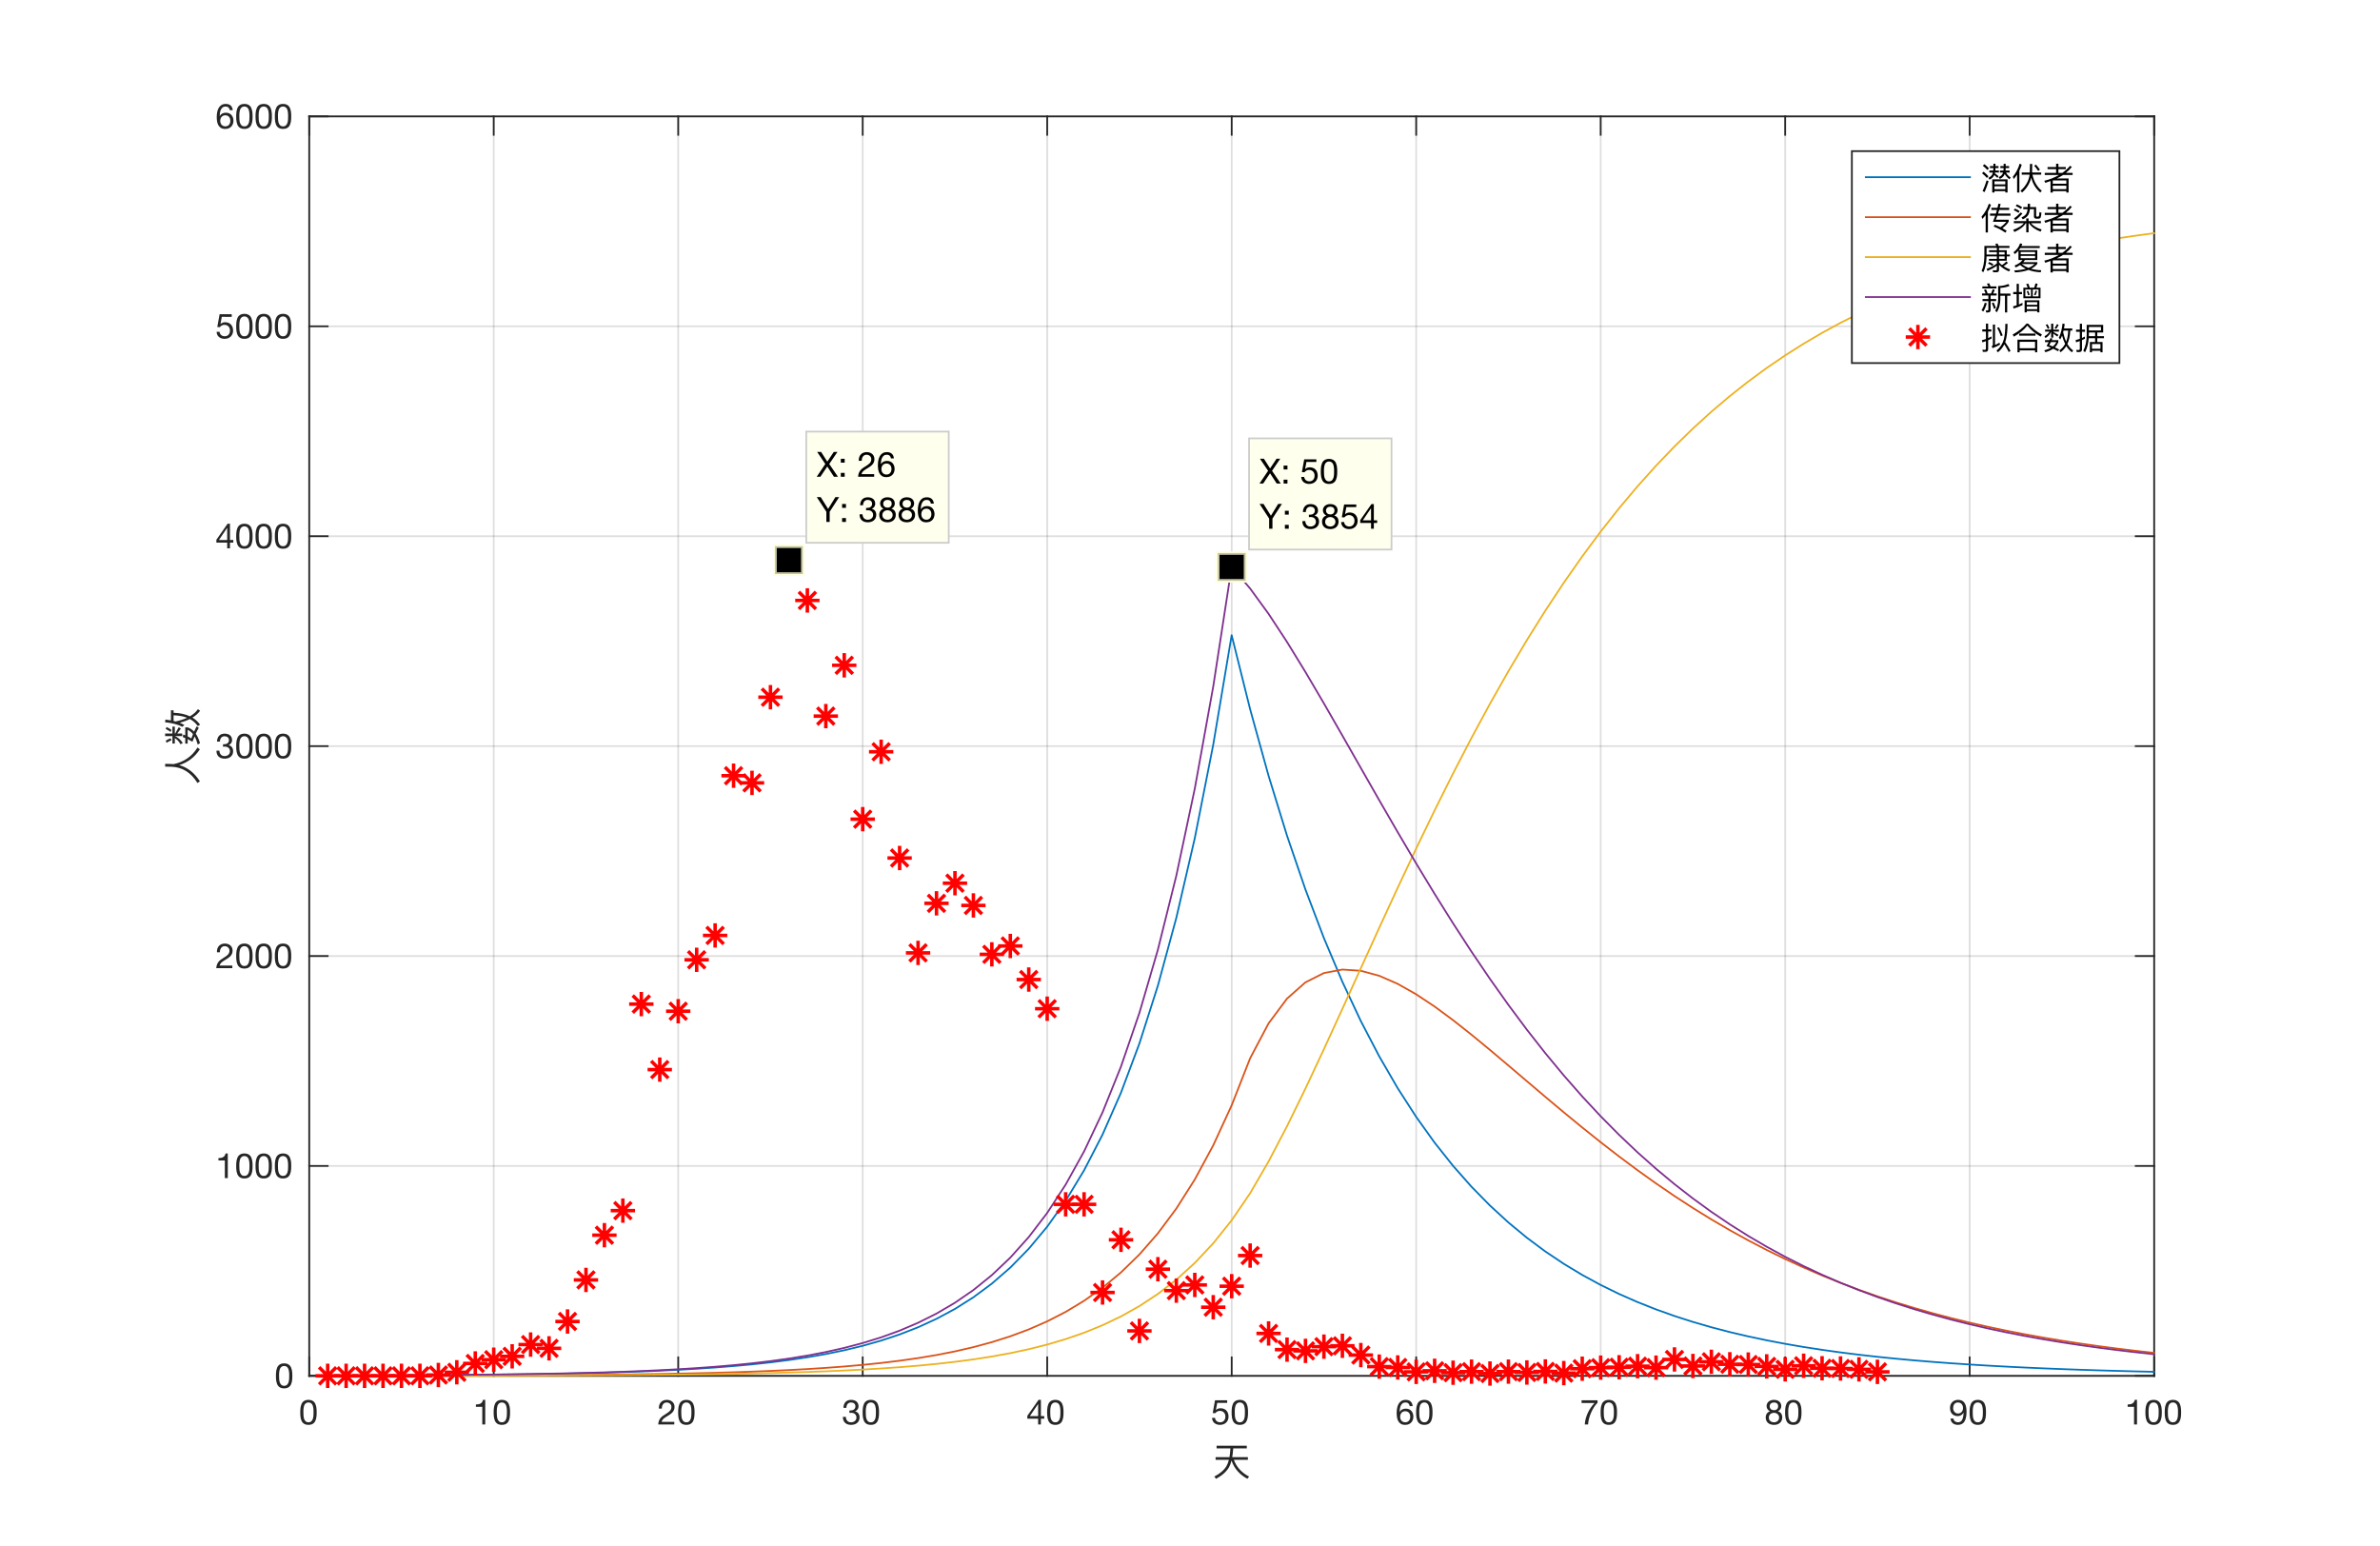 <svg color-interpolation="auto" height="445" stroke="#000" stroke-linecap="square" stroke-miterlimit="10" width="685" xmlns="http://www.w3.org/2000/svg" xmlns:xlink="http://www.w3.org/1999/xlink"><rect width="100%" height="100%" fill="#333333" stroke="none"/><clipPath id="a"><path color-interpolation="auto" d="m0 0h685v445h-685z"/></clipPath><path clip-path="url(#a)" d="m0 0h685v445h-685z" fill="#fff" stroke="none"/><g style="fill:#fff;text-rendering:optimizeSpeed;color-rendering:optimizeSpeed;image-rendering:optimizeSpeed;shape-rendering:crispEdges;color-interpolation:sRGB;stroke:none"><path d="m0 0h685v445h-685z"/><path d="m89 396h531v-362.5h-531z"/></g><g color-interpolation="linearRGB" color-rendering="optimizeQuality" image-rendering="optimizeQuality" text-rendering="geometricPrecision"><g style="stroke-linecap:butt;fill-opacity:.149;stroke-linejoin:round;stroke:#262626;stroke-width:.5;stroke-opacity:.149;fill:none"><path d="m89 396v-362.5"/><path d="m142.1 396v-362.5"/><path d="m195.2 396v-362.5"/><path d="m248.3 396v-362.5"/><path d="m301.4 396v-362.5"/><path d="m354.5 396v-362.5"/><path d="m407.6 396v-362.5"/><path d="m460.7 396v-362.5"/><path d="m513.8 396v-362.5"/><path d="m566.9 396v-362.5"/><path d="m620 396v-362.5"/><path d="m620 396h-531"/><path d="m620 335.583h-531"/><path d="m620 275.167h-531"/><path d="m620 214.75h-531"/><path d="m620 154.333h-531"/><path d="m620 93.917h-531"/><path d="m620 33.5h-531"/><g stroke-linecap="square" stroke-opacity="1"><path d="m89 396h531"/><path d="m89 33.5h531"/><path d="m89 396v-5.31"/><path d="m142.1 396v-5.31"/><path d="m195.2 396v-5.31"/><path d="m248.3 396v-5.31"/><path d="m301.4 396v-5.31"/><path d="m354.5 396v-5.31"/><path d="m407.6 396v-5.31"/><path d="m460.7 396v-5.31"/><path d="m513.8 396v-5.31"/><path d="m566.9 396v-5.31"/><path d="m620 396v-5.31"/><path d="m89 33.5v5.31"/><path d="m142.1 33.5v5.31"/><path d="m195.2 33.5v5.31"/><path d="m248.3 33.5v5.31"/><path d="m301.4 33.5v5.31"/><path d="m354.5 33.5v5.31"/><path d="m407.6 33.5v5.31"/><path d="m460.7 33.5v5.31"/><path d="m513.8 33.5v5.31"/><path d="m566.9 33.5v5.31"/><path d="m620 33.5v5.31"/></g></g><path d="m-1.68 6.51q0-.26.005-.575.005-.315.05-.63.045-.315.13-.615.085-.3.25-.525.165-.225.415-.365.25-.14.61-.14.36 0 .61.14.25.14.415.365.165.225.25.525.085.3.13.615.045.315.05.63.005.315.005.575 0 .4-.025.895-.025.495-.16.93-.135.435-.435.735-.3.3-.84.3-.54 0-.84-.3-.3-.3-.435-.735-.135-.435-.16-.93-.025-.495-.025-.895zm-.9.01q0 .39.02.81.02.42.1.82.08.4.23.755.15.355.41.625.26.27.655.425.395.155.945.155.56 0 .95-.155.39-.155.65-.425.26-.27.41-.625.15-.355.23-.755.08-.4.1-.82.02-.42.02-.81 0-.39-.02-.81-.02-.42-.1-.82-.08-.4-.23-.76-.15-.36-.41-.63-.26-.27-.655-.43-.395-.16-.945-.16-.55 0-.945.16-.395.16-.655.43-.26.27-.41.63-.15.36-.23.76-.08.4-.1.82-.02.42-.02.81z" fill="#262626" stroke="none" transform="translate(89 400)"/><path d="m-2.44 10v-7.09h-.65q-.07.4-.26.66-.19.26-.465.41-.275.15-.615.205-.34.055-.7.055v.68h1.84v5.08zm3.32-3.49q0-.26.005-.575.005-.315.05-.63.045-.315.13-.615.085-.3.25-.525.165-.225.415-.365.25-.14.61-.14.36 0 .61.14.25.14.415.365.165.225.25.525.085.3.13.615.045.315.05.63.005.315.005.575 0 .4-.025.895-.025.495-.16.93-.135.435-.435.735-.3.3-.84.3-.54 0-.84-.3-.3-.3-.435-.735-.135-.435-.16-.93-.025-.495-.025-.895zm-.9.01q0 .39.02.81.02.42.1.82.08.4.23.755.15.355.41.625.26.27.655.425.395.155.945.155.56 0 .95-.155.39-.155.65-.425.26-.27.41-.625.15-.355.23-.755.08-.4.1-.82.02-.42.02-.81 0-.39-.02-.81-.02-.42-.1-.82-.08-.4-.23-.76-.15-.36-.41-.63-.26-.27-.655-.43-.395-.16-.945-.16-.55 0-.945.16-.395.16-.655.43-.26.27-.41.63-.15.36-.23.76-.08.4-.1.82-.02.42-.02.81z" fill="#262626" stroke="none" transform="translate(142.1 400)"/><path d="m-5.56 5.42h.85q-.01-.32.065-.635.075-.315.245-.565.17-.25.435-.405.265-.155.635-.155.28 0 .53.09.25.09.435.26.185.17.295.405.11.235.11.525 0 .37-.115.65-.115.28-.34.52-.225.24-.565.475-.34.235-.79.515-.37.22-.71.47-.34.25-.61.58-.27.33-.445.775-.175.445-.225 1.075h4.63v-.75h-3.64q.06-.33.255-.585.195-.255.47-.475.275-.22.605-.415.33-.195.66-.395.33-.21.64-.44.31-.23.55-.515.24-.285.385-.645.145-.36.145-.83 0-.5-.175-.88-.175-.38-.475-.635-.3-.255-.705-.39-.405-.135-.865-.135-.56 0-1 .19-.44.19-.735.525-.295.335-.435.795-.14.46-.11 1zm6.44 1.09q0-.26.005-.575.005-.315.05-.63.045-.315.13-.615.085-.3.25-.525.165-.225.415-.365.25-.14.61-.14.36 0 .61.14.25.14.415.365.165.225.25.525.085.3.13.615.045.315.05.63.005.315.005.575 0 .4-.025.895-.025.495-.16.93-.135.435-.435.735-.3.3-.84.3-.54 0-.84-.3-.3-.3-.435-.735-.135-.435-.16-.93-.025-.495-.025-.895zm-.9.01q0 .39.02.81.02.42.1.82.08.4.23.755.15.355.41.625.26.27.655.425.395.155.945.155.56 0 .95-.155.39-.155.65-.425.26-.27.41-.625.15-.355.23-.755.08-.4.1-.82.02-.42.02-.81 0-.39-.02-.81-.02-.42-.1-.82-.08-.4-.23-.76-.15-.36-.41-.63-.26-.27-.655-.43-.395-.16-.945-.16-.55 0-.945.16-.395.16-.655.43-.26.27-.41.63-.15.36-.23.76-.08.4-.1.82-.02.42-.02.81z" fill="#262626" stroke="none" transform="translate(195.2 400)"/><path d="m-3.82 5.95v.72q.24-.03.51-.03.32 0 .595.085.275.085.475.26.2.175.32.43.12.255.12.585 0 .32-.125.575-.125.255-.335.43-.21.175-.49.27-.28.095-.59.095-.73 0-1.11-.435-.38-.435-.4-1.125h-.85q-.01.55.155.98.165.43.475.725.31.295.75.445.44.15.98.15.5 0 .945-.135.445-.135.775-.405.33-.27.525-.675.195-.405.195-.935 0-.64-.315-1.11-.315-.47-.965-.61v-.02q.42-.19.7-.56.28-.37.28-.85 0-.49-.165-.85-.165-.36-.455-.59-.29-.23-.685-.345-.395-.115-.855-.115-.53 0-.935.17-.405.17-.675.47-.27.3-.415.72-.145.42-.165.93h.85q0-.31.08-.59.08-.28.245-.49.165-.21.42-.335.255-.125.595-.125.54 0 .9.285.36.285.36.855 0 .28-.11.5-.11.22-.295.365-.185.145-.43.22-.245.075-.515.075h-.18q-.05 0-.1 0-.04 0-.09-.01zm4.7.56q0-.26.005-.575.005-.315.05-.63.045-.315.13-.615.085-.3.25-.525.165-.225.415-.365.25-.14.61-.14.36 0 .61.14.25.14.415.365.165.225.25.525.085.3.13.615.045.315.05.63.005.315.005.575 0 .4-.025.895-.025.495-.16.93-.135.435-.435.735-.3.3-.84.3-.54 0-.84-.3-.3-.3-.435-.735-.135-.435-.16-.93-.025-.495-.025-.895zm-.9.01q0 .39.02.81.02.42.1.82.08.4.23.755.15.355.41.625.26.27.655.425.395.155.945.155.56 0 .95-.155.39-.155.65-.425.26-.27.41-.625.15-.355.23-.755.08-.4.1-.82.02-.42.02-.81 0-.39-.02-.81-.02-.42-.1-.82-.08-.4-.23-.76-.15-.36-.41-.63-.26-.27-.655-.43-.395-.16-.945-.16-.55 0-.945.16-.395.16-.655.43-.26.27-.41.63-.15.36-.23.76-.08.4-.1.82-.02.42-.02.81z" fill="#262626" stroke="none" transform="translate(248.3 400)"/><path d="m-2.61 7.59h-2.38l2.36-3.47h.02zm.8 0v-4.68h-.68l-3.23 4.61v.82h3.11v1.66h.8v-1.66h.96v-.75zm2.69-1.08q0-.26.005-.575.005-.315.05-.63.045-.315.13-.615.085-.3.25-.525.165-.225.415-.365.25-.14.61-.14.36 0 .61.14.25.14.415.365.165.225.25.525.085.3.13.615.045.315.05.63.005.315.005.575 0 .4-.025.895-.025.495-.16.93-.135.435-.435.735-.3.3-.84.3-.54 0-.84-.3-.3-.3-.435-.735-.135-.435-.16-.93-.025-.495-.025-.895zm-.9.01q0 .39.02.81.02.42.1.82.08.4.23.755.15.355.41.625.26.27.655.425.395.155.945.155.56 0 .95-.155.39-.155.65-.425.26-.27.41-.625.15-.355.23-.755.08-.4.1-.82.02-.42.02-.81 0-.39-.02-.81-.02-.42-.1-.82-.08-.4-.23-.76-.15-.36-.41-.63-.26-.27-.655-.43-.395-.16-.945-.16-.55 0-.945.16-.395.16-.655.43-.26.27-.41.63-.15.36-.23.76-.08.4-.1.82-.02.42-.02.81z" fill="#262626" stroke="none" transform="translate(301.4 400)"/><path d="m-1.3 3.78v-.75h-3.5l-.66 3.68.73.04q.25-.3.575-.485.325-.185.745-.185.36 0 .655.12.295.12.505.335.21.215.325.51.115.295.115.645 0 .42-.12.735-.12.315-.325.525-.205.21-.48.315-.275.105-.575.105-.32 0-.585-.095-.265-.095-.46-.27-.195-.175-.31-.41-.115-.235-.135-.505h-.85q.01.48.19.86.18.38.49.635.31.255.715.39.405.135.865.135.62 0 1.085-.195.465-.195.775-.525.31-.33.465-.755.155-.425.155-.875 0-.61-.18-1.065-.18-.455-.49-.76-.31-.305-.73-.455-.42-.15-.89-.15-.36 0-.725.125-.365.125-.595.385l-.02-.02.38-2.04zm2.18 2.73q0-.26.005-.575.005-.315.05-.63.045-.315.13-.615.085-.3.25-.525.165-.225.415-.365.25-.14.61-.14.36 0 .61.14.25.14.415.365.165.225.25.525.085.3.13.615.045.315.05.63.005.315.005.575 0 .4-.025.895-.025.495-.16.93-.135.435-.435.735-.3.3-.84.3-.54 0-.84-.3-.3-.3-.435-.735-.135-.435-.16-.93-.025-.495-.025-.895zm-.9.01q0 .39.02.81.02.42.1.82.08.4.23.755.15.355.41.625.26.27.655.425.395.155.945.155.56 0 .95-.155.39-.155.65-.425.26-.27.41-.625.15-.355.23-.755.08-.4.1-.82.02-.42.02-.81 0-.39-.02-.81-.02-.42-.1-.82-.08-.4-.23-.76-.15-.36-.41-.63-.26-.27-.655-.43-.395-.16-.945-.16-.55 0-.945.16-.395.16-.655.43-.26.27-.41.63-.15.36-.23.76-.08.4-.1.82-.02.42-.02.81z" fill="#262626" stroke="none" transform="translate(354.5 400)"/><path d="m-1.86 4.72h.85q-.08-.88-.6-1.345-.52-.465-1.4-.465-.76 0-1.26.32-.5.32-.8.85-.3.53-.425 1.215-.125.685-.125 1.415 0 .56.085 1.16.085.6.345 1.1.26.5.74.82.48.32 1.27.32.67 0 1.125-.225.455-.225.73-.57.275-.345.395-.765.12-.42.12-.81 0-.49-.15-.91-.15-.42-.425-.73-.275-.31-.68-.485-.405-.175-.915-.175-.58 0-1.025.22-.445.22-.745.71l-.02-.02q.01-.41.08-.88.07-.47.255-.875.185-.405.515-.67.33-.265.87-.265.51 0 .82.29.31.29.37.77zm-1.28 1.47q.36 0 .63.13.27.13.45.345.18.215.265.51.085.295.085.625 0 .31-.095.595-.095.285-.275.505-.18.22-.445.345-.265.125-.615.125-.35 0-.625-.125-.275-.125-.46-.335-.185-.21-.285-.5-.1-.29-.1-.62 0-.33.095-.625.095-.295.285-.51.19-.215.46-.34.27-.125.63-.125zm4.02.32q0-.26.005-.575.005-.315.05-.63.045-.315.13-.615.085-.3.25-.525.165-.225.415-.365.25-.14.61-.14.36 0 .61.14.25.14.415.365.165.225.25.525.085.3.13.615.045.315.05.63.005.315.005.575 0 .4-.025.895-.025.495-.16.93-.135.435-.435.735-.3.3-.84.3-.54 0-.84-.3-.3-.3-.435-.735-.135-.435-.16-.93-.025-.495-.025-.895zm-.9.01q0 .39.02.81.02.42.1.82.08.4.23.755.15.355.41.625.26.27.655.425.395.155.945.155.56 0 .95-.155.39-.155.65-.425.26-.27.41-.625.15-.355.23-.755.08-.4.1-.82.02-.42.02-.81 0-.39-.02-.81-.02-.42-.1-.82-.08-.4-.23-.76-.15-.36-.41-.63-.26-.27-.655-.43-.395-.16-.945-.16-.55 0-.945.16-.395.16-.655.43-.26.27-.41.63-.15.36-.23.76-.08.4-.1.82-.02.42-.02.81z" fill="#262626" stroke="none" transform="translate(407.6 400)"/><path d="m-.91 3.76v-.73h-4.59v.8h3.72q-.56.59-1.045 1.29-.485.7-.855 1.485-.37.785-.605 1.64-.235.855-.295 1.755h.95q.05-.83.28-1.71.23-.88.595-1.71.365-.83.835-1.56.47-.73 1.01-1.26zm1.79 2.75q0-.26.005-.575.005-.315.05-.63.045-.315.13-.615.085-.3.25-.525.165-.225.415-.365.25-.14.61-.14.36 0 .61.14.25.14.415.365.165.225.25.525.085.3.13.615.045.315.05.63.005.315.005.575 0 .4-.025.895-.025.495-.16.93-.135.435-.435.735-.3.3-.84.3-.54 0-.84-.3-.3-.3-.435-.735-.135-.435-.16-.93-.025-.495-.025-.895zm-.9.01q0 .39.02.81.02.42.1.82.08.4.23.755.15.355.41.625.26.27.655.425.395.155.945.155.56 0 .95-.155.39-.155.65-.425.26-.27.41-.625.15-.355.23-.755.08-.4.1-.82.02-.42.02-.81 0-.39-.02-.81-.02-.42-.1-.82-.08-.4-.23-.76-.15-.36-.41-.63-.26-.27-.655-.43-.395-.16-.945-.16-.55 0-.945.16-.395.16-.655.43-.26.27-.41.63-.15.36-.23.76-.08.4-.1.82-.02.42-.02.81z" fill="#262626" stroke="none" transform="translate(460.7 400)"/><path d="m-4.45 4.75q0-.27.1-.47.1-.2.265-.34.165-.14.395-.21.23-.07.48-.07.52 0 .855.275.335.275.335.815 0 .54-.33.84-.33.3-.84.3-.26 0-.49-.07-.23-.07-.4-.21-.17-.14-.27-.355-.1-.215-.1-.505zm-.9-.03q0 .48.27.885.27.405.72.585-.6.21-.92.675-.32.465-.32 1.095 0 .54.185.945.185.405.51.675.325.27.765.4.44.13.95.13.49 0 .92-.14.43-.14.745-.415.315-.275.5-.675.185-.4.185-.92 0-.66-.31-1.115-.31-.455-.95-.655.45-.2.715-.595.265-.395.265-.875 0-.34-.12-.665-.12-.325-.375-.58-.255-.255-.665-.41-.41-.155-.99-.155-.41 0-.785.12-.375.12-.665.35-.29.23-.46.565-.17.335-.17.775zm.65 3.28q0-.31.115-.56.115-.25.32-.43.205-.18.48-.275.275-.095.585-.095.3 0 .565.105.265.105.465.285.2.18.315.425.115.245.115.535 0 .3-.105.55-.105.25-.3.435-.195.185-.46.29-.265.105-.585.105-.66 0-1.085-.365-.425-.365-.425-1.005zm5.58-1.49q0-.26.005-.575.005-.315.05-.63.045-.315.13-.615.085-.3.25-.525.165-.225.415-.365.25-.14.61-.14.36 0 .61.14.25.14.415.365.165.225.25.525.085.3.13.615.045.315.05.63.005.315.005.575 0 .4-.025.895-.025.495-.16.93-.135.435-.435.735-.3.3-.84.3-.54 0-.84-.3-.3-.3-.435-.735-.135-.435-.16-.93-.025-.495-.025-.895zm-.9.01q0 .39.02.81.02.42.1.82.08.4.23.755.15.355.41.625.26.27.655.425.395.155.945.155.56 0 .95-.155.39-.155.65-.425.26-.27.41-.625.15-.355.23-.755.08-.4.1-.82.02-.42.02-.81 0-.39-.02-.81-.02-.42-.1-.82-.08-.4-.23-.76-.15-.36-.41-.63-.26-.27-.655-.43-.395-.16-.945-.16-.55 0-.945.16-.395.16-.655.43-.26.27-.41.63-.15.36-.23.76-.08.4-.1.82-.02.42-.02.81z" fill="#262626" stroke="none" transform="translate(513.8 400)"/><path d="m-4.66 8.29h-.85q.08.92.67 1.37.59.45 1.48.45 1.29 0 1.875-.985.585-.985.585-2.825 0-1.01-.195-1.665-.195-.655-.525-1.035-.33-.38-.77-.535-.44-.155-.94-.155-.51 0-.94.17-.43.17-.74.475-.31.305-.48.73-.17.425-.17.935 0 .52.145.96.145.44.43.75.285.31.705.485.42.175.96.175.52 0 .96-.265.44-.265.68-.715l.02.02q-.04 1.39-.43 2.065-.39.675-1.17.675-.51 0-.88-.28-.37-.28-.42-.8zm2.75-3.01q0 .31-.1.595-.1.285-.29.5-.19.215-.46.34-.27.125-.6.125-.31 0-.565-.125-.255-.125-.44-.335-.185-.21-.29-.48-.105-.27-.105-.56 0-.33.075-.63.075-.3.24-.535.165-.235.43-.375.265-.14.645-.14.36 0 .63.13.27.13.455.355.185.225.28.515.095.29.095.62zm2.79 1.23q0-.26.005-.575.005-.315.05-.63.045-.315.13-.615.085-.3.25-.525.165-.225.415-.365.25-.14.61-.14.36 0 .61.14.25.14.415.365.165.225.25.525.085.3.13.615.045.315.05.63.005.315.005.575 0 .4-.025.895-.025.495-.16.93-.135.435-.435.735-.3.3-.84.3-.54 0-.84-.3-.3-.3-.435-.735-.135-.435-.16-.93-.025-.495-.025-.895zm-.9.01q0 .39.02.81.02.42.1.82.08.4.23.755.15.355.41.625.26.27.655.425.395.155.945.155.56 0 .95-.155.39-.155.65-.425.26-.27.41-.625.15-.355.23-.755.08-.4.1-.82.02-.42.02-.81 0-.39-.02-.81-.02-.42-.1-.82-.08-.4-.23-.76-.15-.36-.41-.63-.26-.27-.655-.43-.395-.16-.945-.16-.55 0-.945.16-.395.16-.655.43-.26.27-.41.63-.15.36-.23.76-.08.4-.1.82-.02.42-.02.81z" fill="#262626" stroke="none" transform="translate(566.9 400)"/><path d="m-4.94 10v-7.09h-.65q-.07.4-.26.66-.19.26-.465.41-.275.15-.615.205-.34.055-.7.055v.68h1.84v5.08zm3.32-3.49q0-.26.005-.575.005-.315.05-.63.045-.315.13-.615.085-.3.25-.525.165-.225.415-.365.25-.14.61-.14.36 0 .61.14.25.14.415.365.165.225.25.525.085.3.13.615.045.315.05.63.005.315.005.575 0 .4-.025.895-.025.495-.16.93-.135.435-.435.735-.3.3-.84.3-.54 0-.84-.3-.3-.3-.435-.735-.135-.435-.16-.93-.025-.495-.025-.895zm-.9.01q0 .39.02.81.02.42.1.82.08.4.23.755.15.355.41.625.26.27.655.425.395.155.945.155.56 0 .95-.155.39-.155.65-.425.26-.27.41-.625.15-.355.23-.755.08-.4.1-.82.02-.42.02-.81 0-.39-.02-.81-.02-.42-.1-.82-.08-.4-.23-.76-.15-.36-.41-.63-.26-.27-.655-.43-.395-.16-.945-.16-.55 0-.945.16-.395.16-.655.43-.26.27-.41.63-.15.36-.23.76-.08.4-.1.82-.02.42-.02.81zm6.46-.01q0-.26.005-.575.005-.315.05-.63.045-.315.13-.615.085-.3.25-.525.165-.225.415-.365.25-.14.61-.14.36 0 .61.14.25.14.415.365.165.225.25.525.085.3.13.615.045.315.05.63.005.315.005.575 0 .4-.025.895-.025.495-.16.93-.135.435-.435.735-.3.3-.84.3-.54 0-.84-.3-.3-.3-.435-.735-.135-.435-.16-.93-.025-.495-.025-.895zm-.9.01q0 .39.02.81.02.42.1.82.08.4.23.755.15.355.41.625.26.27.655.425.395.155.945.155.56 0 .95-.155.39-.155.65-.425.26-.27.41-.625.15-.355.23-.755.08-.4.1-.82.02-.42.02-.81 0-.39-.02-.81-.02-.42-.1-.82-.08-.4-.23-.76-.15-.36-.41-.63-.26-.27-.655-.43-.395-.16-.945-.16-.55 0-.945.16-.395.16-.655.43-.26.27-.41.63-.15.36-.23.76-.08.4-.1.82-.02.42-.02.81z" fill="#262626" stroke="none" transform="translate(620 400)"/><path d="m-4.631 5.907v.759h3.828c-.187.726-.418 1.331-.704 1.815-.693 1.166-1.859 2.167-3.498 3.003l.495.649c1.76-.935 3.003-2.057 3.751-3.355.286-.506.517-1.144.704-1.892.781 2.266 2.299 4.015 4.565 5.247l.495-.638c-2.156-1.122-3.619-2.739-4.389-4.829h4.048v-.759h-4.51c.132-.748.22-1.584.286-2.53h3.905v-.77h-8.69v.77h3.982c-.055.935-.143 1.782-.275 2.53z" fill="#262626" stroke="none" transform="translate(354.5 413.5)"/><g fill="none" stroke="#262626" stroke-linejoin="round" stroke-width=".5"><path d="m89 396v-362.5"/><path d="m620 396v-362.5"/><path d="m89 396h5.31"/><path d="m89 335.583h5.31"/><path d="m89 275.167h5.31"/><path d="m89 214.75h5.31"/><path d="m89 154.333h5.31"/><path d="m89 93.917h5.31"/><path d="m89 33.5h5.31"/><path d="m620 396h-5.31"/><path d="m620 335.583h-5.31"/><path d="m620 275.167h-5.31"/><path d="m620 214.75h-5.31"/><path d="m620 154.333h-5.31"/><path d="m620 93.917h-5.31"/><path d="m620 33.5h-5.31"/></g><path d="m-4.68.01q0-.26.005-.575.005-.315.05-.63.045-.315.13-.615.085-.3.25-.525.165-.225.415-.365.25-.14.61-.14.36 0 .61.14.25.14.415.365.165.225.25.525.085.3.13.615.045.315.05.63.005.315.005.575 0 .4-.025.895-.025.495-.16.93-.135.435-.435.735-.3.3-.84.3-.54 0-.84-.3-.3-.3-.435-.735-.135-.435-.16-.93-.025-.495-.025-.895zm-.9.01q0 .39.02.81.02.42.1.82.08.4.23.755.15.355.41.625.26.27.655.425.395.155.945.155.56 0 .95-.155.39-.155.65-.425.26-.27.41-.625.15-.355.23-.755.08-.4.1-.82.02-.42.02-.81 0-.39-.02-.81-.02-.42-.1-.82-.08-.4-.23-.76-.15-.36-.41-.63-.26-.27-.655-.43-.395-.16-.945-.16-.55 0-.945.16-.395.16-.655.43-.26.27-.41.63-.15.36-.23.76-.08.4-.1.82-.02.42-.02.81z" fill="#262626" stroke="none" transform="translate(85 396)"/><path d="m-19.44 3.5v-7.09h-.65q-.07.4-.26.66-.19.26-.465.41-.275.15-.615.205-.34.055-.7.055v.68h1.84v5.08zm3.32-3.49q0-.26.005-.575.005-.315.05-.63.045-.315.13-.615.085-.3.25-.525.165-.225.415-.365.25-.14.61-.14.36 0 .61.14.25.14.415.365.165.225.25.525.085.3.13.615.045.315.05.63.005.315.005.575 0 .4-.025.895-.025.495-.16.93-.135.435-.435.735-.3.3-.84.3-.54 0-.84-.3-.3-.3-.435-.735-.135-.435-.16-.93-.025-.495-.025-.895zm-.9.01q0 .39.02.81.02.42.1.82.08.4.23.755.15.355.41.625.26.27.655.425.395.155.945.155.56 0 .95-.155.39-.155.65-.425.26-.27.41-.625.15-.355.23-.755.08-.4.1-.82.02-.42.02-.81 0-.39-.02-.81-.02-.42-.1-.82-.08-.4-.23-.76-.15-.36-.41-.63-.26-.27-.655-.43-.395-.16-.945-.16-.55 0-.945.16-.395.16-.655.43-.26.27-.41.63-.15.36-.23.76-.08.4-.1.82-.02.42-.02.81zm6.46-.01q0-.26.005-.575.005-.315.05-.63.045-.315.13-.615.085-.3.25-.525.165-.225.415-.365.25-.14.61-.14.36 0 .61.14.25.14.415.365.165.225.25.525.085.3.13.615.045.315.05.63.005.315.005.575 0 .4-.025.895-.025.495-.16.93-.135.435-.435.735-.3.3-.84.3-.54 0-.84-.3-.3-.3-.435-.735-.135-.435-.16-.93-.025-.495-.025-.895zm-.9.01q0 .39.02.81.02.42.1.82.08.4.23.755.15.355.41.625.26.27.655.425.395.155.945.155.56 0 .95-.155.39-.155.65-.425.26-.27.41-.625.15-.355.23-.755.08-.4.1-.82.02-.42.02-.81 0-.39-.02-.81-.02-.42-.1-.82-.08-.4-.23-.76-.15-.36-.41-.63-.26-.27-.655-.43-.395-.16-.945-.16-.55 0-.945.16-.395.16-.655.43-.26.27-.41.63-.15.36-.23.76-.08.4-.1.82-.02.42-.02.81zm6.46-.01q0-.26.005-.575.005-.315.05-.63.045-.315.13-.615.085-.3.25-.525.165-.225.415-.365.25-.14.61-.14.36 0 .61.14.25.14.415.365.165.225.25.525.085.3.13.615.045.315.05.63.005.315.005.575 0 .4-.025.895-.025.495-.16.93-.135.435-.435.735-.3.3-.84.3-.54 0-.84-.3-.3-.3-.435-.735-.135-.435-.16-.93-.025-.495-.025-.895zm-.9.01q0 .39.02.81.02.42.1.82.08.4.23.755.15.355.41.625.26.27.655.425.395.155.945.155.56 0 .95-.155.39-.155.65-.425.26-.27.41-.625.15-.355.23-.755.08-.4.1-.82.02-.42.02-.81 0-.39-.02-.81-.02-.42-.1-.82-.08-.4-.23-.76-.15-.36-.41-.63-.26-.27-.655-.43-.395-.16-.945-.16-.55 0-.945.16-.395.16-.655.43-.26.27-.41.63-.15.36-.23.76-.08.4-.1.82-.02.42-.02.81z" fill="#262626" stroke="none" transform="translate(85 335.583)"/><path d="m-22.56-1.08h.85q-.01-.32.065-.635.075-.315.245-.565.17-.25.435-.405.265-.155.635-.155.28 0 .53.09.25.09.435.26.185.17.295.405.11.235.11.525 0 .37-.115.65-.115.28-.34.52-.225.24-.565.475-.34.235-.79.515-.37.22-.71.47-.34.25-.61.58-.27.33-.445.775-.175.445-.225 1.075h4.63v-.75h-3.64q.06-.33.255-.585.195-.255.47-.475.275-.22.605-.415.33-.195.66-.395.33-.21.64-.44.31-.23.55-.515.24-.285.385-.645.145-.36.145-.83 0-.5-.175-.88-.175-.38-.475-.635-.3-.255-.705-.39-.405-.135-.865-.135-.56 0-1 .19-.44.19-.735.525-.295.335-.435.795-.14.46-.11 1zm6.44 1.09q0-.26.005-.575.005-.315.05-.63.045-.315.13-.615.085-.3.25-.525.165-.225.415-.365.25-.14.61-.14.36 0 .61.14.25.14.415.365.165.225.25.525.085.3.13.615.045.315.05.63.005.315.005.575 0 .4-.025.895-.025.495-.16.93-.135.435-.435.735-.3.3-.84.3-.54 0-.84-.3-.3-.3-.435-.735-.135-.435-.16-.93-.025-.495-.025-.895zm-.9.01q0 .39.02.81.02.42.1.82.08.4.23.755.15.355.41.625.26.27.655.425.395.155.945.155.56 0 .95-.155.39-.155.65-.425.26-.27.41-.625.15-.355.23-.755.08-.4.1-.82.02-.42.02-.81 0-.39-.02-.81-.02-.42-.1-.82-.08-.4-.23-.76-.15-.36-.41-.63-.26-.27-.655-.43-.395-.16-.945-.16-.55 0-.945.16-.395.16-.655.43-.26.27-.41.63-.15.36-.23.76-.08.4-.1.82-.02.42-.02.81zm6.46-.01q0-.26.005-.575.005-.315.05-.63.045-.315.13-.615.085-.3.25-.525.165-.225.415-.365.25-.14.61-.14.36 0 .61.14.25.14.415.365.165.225.25.525.085.3.13.615.045.315.05.63.005.315.005.575 0 .4-.025.895-.025.495-.16.93-.135.435-.435.735-.3.3-.84.3-.54 0-.84-.3-.3-.3-.435-.735-.135-.435-.16-.93-.025-.495-.025-.895zm-.9.01q0 .39.02.81.02.42.1.82.08.4.23.755.15.355.41.625.26.27.655.425.395.155.945.155.56 0 .95-.155.39-.155.65-.425.26-.27.41-.625.15-.355.23-.755.08-.4.1-.82.02-.42.02-.81 0-.39-.02-.81-.02-.42-.1-.82-.08-.4-.23-.76-.15-.36-.41-.63-.26-.27-.655-.43-.395-.16-.945-.16-.55 0-.945.16-.395.16-.655.43-.26.27-.41.63-.15.36-.23.76-.08.4-.1.82-.02.42-.02.81zm6.46-.01q0-.26.005-.575.005-.315.05-.63.045-.315.13-.615.085-.3.25-.525.165-.225.415-.365.25-.14.61-.14.36 0 .61.14.25.14.415.365.165.225.25.525.085.3.13.615.045.315.05.63.005.315.005.575 0 .4-.025.895-.025.495-.16.93-.135.435-.435.735-.3.3-.84.3-.54 0-.84-.3-.3-.3-.435-.735-.135-.435-.16-.93-.025-.495-.025-.895zm-.9.01q0 .39.02.81.02.42.1.82.08.4.23.755.15.355.41.625.26.27.655.425.395.155.945.155.56 0 .95-.155.39-.155.65-.425.26-.27.41-.625.15-.355.23-.755.08-.4.1-.82.02-.42.02-.81 0-.39-.02-.81-.02-.42-.1-.82-.08-.4-.23-.76-.15-.36-.41-.63-.26-.27-.655-.43-.395-.16-.945-.16-.55 0-.945.16-.395.16-.655.43-.26.27-.41.63-.15.36-.23.76-.08.4-.1.82-.02.42-.02.81z" fill="#262626" stroke="none" transform="translate(85 275.167)"/><path d="m-20.82-.55v.72q.24-.03.51-.03.32 0 .595.085.275.085.475.26.2.175.32.43.12.255.12.585 0 .32-.125.575-.125.255-.335.43-.21.175-.49.27-.28.095-.59.095-.73 0-1.11-.435-.38-.435-.4-1.125h-.85q-.01.55.155.98.165.43.475.725.31.295.75.445.44.15.98.15.5 0 .945-.135.445-.135.775-.405.33-.27.525-.675.195-.405.195-.935 0-.64-.315-1.11-.315-.47-.965-.61v-.02q.42-.19.7-.56.28-.37.28-.85 0-.49-.165-.85-.165-.36-.455-.59-.29-.23-.685-.345-.395-.115-.855-.115-.53 0-.935.17-.405.17-.675.47-.27.3-.415.72-.145.42-.165.93h.85q0-.31.08-.59.08-.28.245-.49.165-.21.42-.335.255-.125.595-.125.54 0 .9.285.36.285.36.855 0 .28-.11.5-.11.22-.295.365-.185.145-.43.22-.245.075-.515.075h-.18q-.05 0-.1 0-.04 0-.09-.01zm4.7.56q0-.26.005-.575.005-.315.05-.63.045-.315.13-.615.085-.3.25-.525.165-.225.415-.365.25-.14.61-.14.36 0 .61.14.25.14.415.365.165.225.25.525.085.3.13.615.045.315.05.63.005.315.005.575 0 .4-.025.895-.025.495-.16.93-.135.435-.435.735-.3.3-.84.3-.54 0-.84-.3-.3-.3-.435-.735-.135-.435-.16-.93-.025-.495-.025-.895zm-.9.01q0 .39.02.81.02.42.1.82.08.4.23.755.15.355.41.625.26.27.655.425.395.155.945.155.56 0 .95-.155.39-.155.65-.425.26-.27.41-.625.15-.355.23-.755.08-.4.1-.82.02-.42.02-.81 0-.39-.02-.81-.02-.42-.1-.82-.08-.4-.23-.76-.15-.36-.41-.63-.26-.27-.655-.43-.395-.16-.945-.16-.55 0-.945.16-.395.16-.655.43-.26.27-.41.63-.15.36-.23.76-.08.4-.1.82-.02.42-.02.81zm6.46-.01q0-.26.005-.575.005-.315.05-.63.045-.315.13-.615.085-.3.25-.525.165-.225.415-.365.25-.14.61-.14.36 0 .61.14.25.14.415.365.165.225.25.525.085.3.13.615.045.315.05.63.005.315.005.575 0 .4-.025.895-.025.495-.16.93-.135.435-.435.735-.3.3-.84.3-.54 0-.84-.3-.3-.3-.435-.735-.135-.435-.16-.93-.025-.495-.025-.895zm-.9.01q0 .39.02.81.02.42.1.82.08.4.23.755.15.355.41.625.26.27.655.425.395.155.945.155.56 0 .95-.155.39-.155.65-.425.26-.27.41-.625.15-.355.23-.755.08-.4.1-.82.02-.42.02-.81 0-.39-.02-.81-.02-.42-.1-.82-.08-.4-.23-.76-.15-.36-.41-.63-.26-.27-.655-.43-.395-.16-.945-.16-.55 0-.945.16-.395.16-.655.43-.26.27-.41.63-.15.36-.23.76-.08.4-.1.82-.02.42-.02.81zm6.46-.01q0-.26.005-.575.005-.315.05-.63.045-.315.13-.615.085-.3.25-.525.165-.225.415-.365.25-.14.61-.14.36 0 .61.14.25.14.415.365.165.225.25.525.085.3.13.615.045.315.05.63.005.315.005.575 0 .4-.025.895-.025.495-.16.93-.135.435-.435.735-.3.3-.84.3-.54 0-.84-.3-.3-.3-.435-.735-.135-.435-.16-.93-.025-.495-.025-.895zm-.9.01q0 .39.02.81.02.42.1.82.08.4.23.755.15.355.41.625.26.27.655.425.395.155.945.155.56 0 .95-.155.39-.155.65-.425.26-.27.41-.625.15-.355.23-.755.08-.4.1-.82.02-.42.02-.81 0-.39-.02-.81-.02-.42-.1-.82-.08-.4-.23-.76-.15-.36-.41-.63-.26-.27-.655-.43-.395-.16-.945-.16-.55 0-.945.16-.395.16-.655.43-.26.27-.41.63-.15.36-.23.76-.08.4-.1.82-.02.42-.02.81z" fill="#262626" stroke="none" transform="translate(85 214.75)"/><path d="m-19.61 1.09h-2.38l2.36-3.47h.02zm.8 0v-4.68h-.68l-3.23 4.61v.82h3.11v1.66h.8v-1.66h.96v-.75zm2.69-1.08q0-.26.005-.575.005-.315.05-.63.045-.315.13-.615.085-.3.25-.525.165-.225.415-.365.25-.14.61-.14.36 0 .61.14.25.14.415.365.165.225.25.525.085.3.13.615.045.315.05.63.005.315.005.575 0 .4-.025.895-.025.495-.16.93-.135.435-.435.735-.3.3-.84.3-.54 0-.84-.3-.3-.3-.435-.735-.135-.435-.16-.93-.025-.495-.025-.895zm-.9.01q0 .39.02.81.02.42.1.82.08.4.23.755.15.355.41.625.26.27.655.425.395.155.945.155.56 0 .95-.155.39-.155.65-.425.26-.27.41-.625.15-.355.23-.755.08-.4.1-.82.02-.42.02-.81 0-.39-.02-.81-.02-.42-.1-.82-.08-.4-.23-.76-.15-.36-.41-.63-.26-.27-.655-.43-.395-.16-.945-.16-.55 0-.945.16-.395.16-.655.43-.26.27-.41.63-.15.36-.23.76-.08.4-.1.82-.02.42-.02.81zm6.46-.01q0-.26.005-.575.005-.315.05-.63.045-.315.13-.615.085-.3.25-.525.165-.225.415-.365.25-.14.61-.14.36 0 .61.14.25.14.415.365.165.225.25.525.085.3.13.615.045.315.05.63.005.315.005.575 0 .4-.025.895-.025.495-.16.93-.135.435-.435.735-.3.3-.84.3-.54 0-.84-.3-.3-.3-.435-.735-.135-.435-.16-.93-.025-.495-.025-.895zm-.9.01q0 .39.02.81.02.42.1.82.08.4.23.755.15.355.41.625.26.27.655.425.395.155.945.155.56 0 .95-.155.39-.155.65-.425.26-.27.41-.625.15-.355.23-.755.08-.4.1-.82.02-.42.02-.81 0-.39-.02-.81-.02-.42-.1-.82-.08-.4-.23-.76-.15-.36-.41-.63-.26-.27-.655-.43-.395-.16-.945-.16-.55 0-.945.16-.395.16-.655.43-.26.27-.41.63-.15.36-.23.76-.08.4-.1.82-.02.42-.02.81zm6.46-.01q0-.26.005-.575.005-.315.05-.63.045-.315.13-.615.085-.3.25-.525.165-.225.415-.365.25-.14.61-.14.36 0 .61.14.25.14.415.365.165.225.25.525.085.3.13.615.045.315.05.63.005.315.005.575 0 .4-.025.895-.025.495-.16.93-.135.435-.435.735-.3.3-.84.3-.54 0-.84-.3-.3-.3-.435-.735-.135-.435-.16-.93-.025-.495-.025-.895zm-.9.01q0 .39.02.81.02.42.1.82.08.4.23.755.15.355.41.625.26.27.655.425.395.155.945.155.56 0 .95-.155.39-.155.65-.425.26-.27.41-.625.15-.355.23-.755.08-.4.1-.82.02-.42.02-.81 0-.39-.02-.81-.02-.42-.1-.82-.08-.4-.23-.76-.15-.36-.41-.63-.26-.27-.655-.43-.395-.16-.945-.16-.55 0-.945.16-.395.16-.655.43-.26.27-.41.63-.15.36-.23.76-.08.4-.1.82-.02.42-.02.81z" fill="#262626" stroke="none" transform="translate(85 154.333)"/><path d="m-18.3-2.72v-.75h-3.5l-.66 3.68.73.04q.25-.3.575-.485.325-.185.745-.185.36 0 .655.12.295.12.505.335.21.215.325.51.115.295.115.645 0 .42-.12.735-.12.315-.325.525-.205.21-.48.315-.275.105-.575.105-.32 0-.585-.095-.265-.095-.46-.27-.195-.175-.31-.41-.115-.235-.135-.505h-.85q.01.48.19.86.18.38.49.635.31.255.715.39.405.135.865.135.62 0 1.085-.195.465-.195.775-.525.31-.33.465-.755.155-.425.155-.875 0-.61-.18-1.065-.18-.455-.49-.76-.31-.305-.73-.455-.42-.15-.89-.15-.36 0-.725.125-.365.125-.595.385l-.02-.02.38-2.04zm2.18 2.73q0-.26.005-.575.005-.315.05-.63.045-.315.13-.615.085-.3.25-.525.165-.225.415-.365.25-.14.61-.14.36 0 .61.14.25.14.415.365.165.225.25.525.085.3.13.615.045.315.05.63.005.315.005.575 0 .4-.025.895-.025.495-.16.93-.135.435-.435.735-.3.3-.84.3-.54 0-.84-.3-.3-.3-.435-.735-.135-.435-.16-.93-.025-.495-.025-.895zm-.9.01q0 .39.02.81.02.42.1.82.08.4.23.755.15.355.41.625.26.27.655.425.395.155.945.155.56 0 .95-.155.39-.155.65-.425.26-.27.41-.625.15-.355.23-.755.08-.4.1-.82.02-.42.02-.81 0-.39-.02-.81-.02-.42-.1-.82-.08-.4-.23-.76-.15-.36-.41-.63-.26-.27-.655-.43-.395-.16-.945-.16-.55 0-.945.16-.395.16-.655.43-.26.27-.41.63-.15.36-.23.76-.08.4-.1.82-.02.42-.02.81zm6.46-.01q0-.26.005-.575.005-.315.05-.63.045-.315.13-.615.085-.3.25-.525.165-.225.415-.365.25-.14.61-.14.36 0 .61.14.25.14.415.365.165.225.25.525.085.3.13.615.045.315.05.63.005.315.005.575 0 .4-.025.895-.025.495-.16.93-.135.435-.435.735-.3.3-.84.3-.54 0-.84-.3-.3-.3-.435-.735-.135-.435-.16-.93-.025-.495-.025-.895zm-.9.01q0 .39.02.81.02.42.1.82.08.4.23.755.15.355.41.625.26.27.655.425.395.155.945.155.56 0 .95-.155.39-.155.65-.425.26-.27.41-.625.15-.355.23-.755.08-.4.1-.82.02-.42.02-.81 0-.39-.02-.81-.02-.42-.1-.82-.08-.4-.23-.76-.15-.36-.41-.63-.26-.27-.655-.43-.395-.16-.945-.16-.55 0-.945.16-.395.16-.655.43-.26.27-.41.63-.15.36-.23.76-.08.4-.1.82-.02.42-.02.81zm6.46-.01q0-.26.005-.575.005-.315.05-.63.045-.315.13-.615.085-.3.25-.525.165-.225.415-.365.25-.14.61-.14.36 0 .61.14.25.14.415.365.165.225.25.525.085.3.13.615.045.315.05.63.005.315.005.575 0 .4-.025.895-.025.495-.16.93-.135.435-.435.735-.3.3-.84.3-.54 0-.84-.3-.3-.3-.435-.735-.135-.435-.16-.93-.025-.495-.025-.895zm-.9.01q0 .39.02.81.02.42.1.82.08.4.23.755.15.355.41.625.26.27.655.425.395.155.945.155.56 0 .95-.155.39-.155.65-.425.26-.27.41-.625.15-.355.23-.755.08-.4.1-.82.02-.42.02-.81 0-.39-.02-.81-.02-.42-.1-.82-.08-.4-.23-.76-.15-.36-.41-.63-.26-.27-.655-.43-.395-.16-.945-.16-.55 0-.945.16-.395.16-.655.43-.26.27-.41.63-.15.36-.23.76-.08.4-.1.82-.02.42-.02.81z" fill="#262626" stroke="none" transform="translate(85 93.917)"/><path d="m-18.86-1.78h.85q-.08-.88-.6-1.345-.52-.465-1.4-.465-.76 0-1.26.32-.5.32-.8.85-.3.53-.425 1.215-.125.685-.125 1.415 0 .56.085 1.16.085.6.345 1.1.26.5.74.82.48.32 1.27.32.67 0 1.125-.225.455-.225.73-.57.275-.345.395-.765.12-.42.12-.81 0-.49-.15-.91-.15-.42-.425-.73-.275-.31-.68-.485-.405-.175-.915-.175-.58 0-1.025.22-.445.22-.745.71l-.02-.02q.01-.41.08-.88.07-.47.255-.875.185-.405.515-.67.33-.265.87-.265.51 0 .82.29.31.29.37.77zm-1.28 1.47q.36 0 .63.13.27.13.45.345.18.215.265.51.085.295.085.625 0 .31-.095.595-.095.285-.275.505-.18.22-.445.345-.265.125-.615.125-.35 0-.625-.125-.275-.125-.46-.335-.185-.21-.285-.5-.1-.29-.1-.62 0-.33.095-.625.095-.295.285-.51.19-.215.46-.34.27-.125.63-.125zm4.02.32q0-.26.005-.575.005-.315.05-.63.045-.315.13-.615.085-.3.25-.525.165-.225.415-.365.25-.14.61-.14.36 0 .61.14.25.14.415.365.165.225.25.525.085.3.13.615.045.315.05.63.005.315.005.575 0 .4-.025.895-.025.495-.16.93-.135.435-.435.735-.3.3-.84.3-.54 0-.84-.3-.3-.3-.435-.735-.135-.435-.16-.93-.025-.495-.025-.895zm-.9.01q0 .39.02.81.02.42.1.82.08.4.23.755.15.355.41.625.26.27.655.425.395.155.945.155.56 0 .95-.155.39-.155.65-.425.26-.27.41-.625.15-.355.23-.755.08-.4.1-.82.02-.42.02-.81 0-.39-.02-.81-.02-.42-.1-.82-.08-.4-.23-.76-.15-.36-.41-.63-.26-.27-.655-.43-.395-.16-.945-.16-.55 0-.945.16-.395.16-.655.43-.26.27-.41.63-.15.36-.23.76-.08.4-.1.82-.02.42-.02.81zm6.46-.01q0-.26.005-.575.005-.315.05-.63.045-.315.13-.615.085-.3.25-.525.165-.225.415-.365.25-.14.61-.14.36 0 .61.14.25.14.415.365.165.225.25.525.085.3.13.615.045.315.05.63.005.315.005.575 0 .4-.025.895-.025.495-.16.93-.135.435-.435.735-.3.3-.84.3-.54 0-.84-.3-.3-.3-.435-.735-.135-.435-.16-.93-.025-.495-.025-.895zm-.9.01q0 .39.02.81.02.42.1.82.08.4.23.755.15.355.41.625.26.27.655.425.395.155.945.155.56 0 .95-.155.39-.155.65-.425.26-.27.41-.625.15-.355.23-.755.08-.4.1-.82.02-.42.02-.81 0-.39-.02-.81-.02-.42-.1-.82-.08-.4-.23-.76-.15-.36-.41-.63-.26-.27-.655-.43-.395-.16-.945-.16-.55 0-.945.16-.395.16-.655.43-.26.27-.41.63-.15.36-.23.76-.08.4-.1.82-.02.42-.02.81zm6.46-.01q0-.26.005-.575.005-.315.05-.63.045-.315.13-.615.085-.3.25-.525.165-.225.415-.365.25-.14.61-.14.36 0 .61.14.25.14.415.365.165.225.25.525.085.3.13.615.045.315.05.63.005.315.005.575 0 .4-.025.895-.025.495-.16.93-.135.435-.435.735-.3.3-.84.3-.54 0-.84-.3-.3-.3-.435-.735-.135-.435-.16-.93-.025-.495-.025-.895zm-.9.01q0 .39.02.81.02.42.1.82.08.4.23.755.15.355.41.625.26.27.655.425.395.155.945.155.56 0 .95-.155.39-.155.65-.425.26-.27.41-.625.15-.355.23-.755.08-.4.1-.82.02-.42.02-.81 0-.39-.02-.81-.02-.42-.1-.82-.08-.4-.23-.76-.15-.36-.41-.63-.26-.27-.655-.43-.395-.16-.945-.16-.55 0-.945.16-.395.16-.655.43-.26.27-.41.63-.15.36-.23.76-.08.4-.1.82-.02.42-.02.81z" fill="#262626" stroke="none" transform="translate(85 33.5)"/><path d="m-5.104-11.965h-.803c0 .418-.011 1.001-.022 1.749-.099 3.168-1.661 5.687-4.686 7.546l.484.704c2.442-1.573 4.004-3.553 4.664-5.951.781 2.486 2.299 4.466 4.543 5.94l.517-.693c-2.563-1.573-4.158-3.861-4.774-6.853.044-.682.077-1.496.077-2.442zm12.342 2.42h1.628c-.044 1.485-.275 2.783-.704 3.894-.44-.924-.792-2.035-1.067-3.322zm.561 4.686c-.506.935-1.177 1.694-2.035 2.288l.407.66c.825-.594 1.507-1.331 2.035-2.211.55.924 1.21 1.672 1.98 2.222l.429-.649c-.792-.539-1.463-1.298-2.035-2.288.616-1.298.957-2.871 1.012-4.708h.715v-.759h-2.904c.088-.484.176-1.012.242-1.573l-.77-.132c-.22 2.09-.66 3.751-1.309 4.983l.495.605c.231-.396.451-.847.649-1.353.297 1.1.66 2.068 1.089 2.915zm-5.214-2.013c-.077.22-.165.451-.264.693h-1.606v.693h1.298c-.22.44-.473.891-.759 1.375.539.198 1.045.407 1.529.616-.638.363-1.419.66-2.321.902l.374.66c1.1-.308 2.013-.715 2.739-1.221.649.286 1.21.583 1.694.869l.429-.616c-.484-.264-.99-.506-1.518-.748.572-.528.979-1.155 1.221-1.881v-.649h-2.299c.066-.198.143-.396.22-.605zm.869 2.915c-.396-.165-.814-.319-1.254-.473.22-.33.418-.682.594-1.056h1.892c-.264.572-.682 1.089-1.232 1.529zm-1.87-7.821-.627.209c.264.418.506.891.737 1.43l.572-.264c-.198-.484-.418-.946-.682-1.375zm3.344-.033c-.198.462-.484.924-.836 1.397l.561.286c.352-.462.627-.935.847-1.419zm-4.191 1.936v.693h1.562c-.33.605-.924 1.155-1.771 1.65l.385.638c.946-.638 1.606-1.386 1.969-2.255v2.09h.737v-1.43c.396.264.869.616 1.419 1.056l.407-.616c-.616-.374-1.232-.715-1.826-1.012v-.121h2.002v-.693h-2.002v-2.101h-.737v2.101z" fill="#262626" stroke="none" transform="matrix(0 -1 1 0 59.5 214.75)"/><g fill="none" stroke="#0072bd" stroke-linecap="butt" stroke-linejoin="round" stroke-width=".5"><path d="m94.31 396 5.31-.045 5.31-.036 5.31-.032 5.31-.031 5.31-.032 5.31-.035 5.31-.039 5.31-.045 5.31-.053 5.31-.061 5.31-.072 5.31-.084 5.31-.099 5.31-.116 5.31-.136 5.31-.159 5.31-.187 5.31-.22 5.31-.258 5.31-.302 5.31-.355 5.31-.417 5.31-.489 5.31-.574 5.31-.674 5.31-.791 5.31-.929 5.31-1.09 5.31-1.28 5.31-1.502 5.31-1.763 5.31-2.07 5.31-2.43 5.31-2.852 5.31-3.348 5.31-3.93 5.31-4.614 5.31-5.415 5.31-6.357 5.31-7.462 5.31-8.759 5.31-10.282 5.31-12.069 5.31-14.167 5.31-16.629 5.31-19.519 5.31-22.911 5.31-26.892 5.31-31.565 5.31 21.294 5.31 19.161 5.31 17.242 5.31 15.515 5.31 13.963 5.31 12.566 5.31 11.309 5.31 10.178 5.31 9.161 5.31 8.245 5.31 7.421 5.31 6.681 5.31 6.014 5.31 5.413 5.31 4.873 5.31 4.388 5.31 3.95 5.31 3.556 5.31 3.202 5.31 2.883 5.31 2.596 5.31 2.338 5.31 2.105 5.31 1.896 5.31 1.707 5.31 1.538 5.31 1.385 5.31 1.247 5.31 1.123 5.31 1.012 5.31.911 5.31.821 5.31.74 5.31.666 5.31.6 5.31.541 5.31.487 5.31.439 5.31.396 5.31.356 5.31.321 5.31.289 5.31.261 5.31.235 5.31.212 5.31.191 5.31.172 5.31.155 5.31.14 5.31.126"/><path d="m94.31 395.94 5.31.006 5.31.001 5.31-.003 5.31-.006 5.31-.008 5.31-.011 5.31-.013 5.31-.016 5.31-.019 5.31-.022 5.31-.026 5.31-.031 5.31-.036 5.31-.042 5.31-.05 5.31-.058 5.31-.068 5.31-.08 5.31-.094 5.31-.11 5.31-.13 5.31-.152 5.31-.179 5.31-.21 5.31-.246 5.31-.289 5.31-.339 5.31-.398 5.31-.467 5.31-.548 5.31-.644 5.31-.756 5.31-.887 5.31-1.042 5.31-1.223 5.31-1.435 5.31-1.685 5.31-1.978 5.31-2.321 5.31-2.725 5.31-3.199 5.31-3.755 5.31-4.407 5.31-5.173 5.31-6.073 5.31-7.128 5.31-8.367 5.31-9.822 5.31-11.529 5.31-13.533 5.31-10.05 5.31-7.129 5.31-4.692 5.31-2.671 5.31-1.008 5.31.35 5.31 1.446 5.31 2.319 5.31 3.003 5.31 3.527 5.31 3.917 5.31 4.193 5.31 4.375 5.31 4.479 5.31 4.518 5.31 4.505 5.31 4.45 5.31 4.36 5.31 4.245 5.31 4.108 5.31 3.957 5.31 3.795 5.31 3.626 5.31 3.453 5.31 3.279 5.31 3.105 5.31 2.933 5.31 2.764 5.31 2.6 5.31 2.441 5.31 2.288 5.31 2.142 5.31 2.001 5.31 1.868 5.31 1.741 5.31 1.621 5.31 1.508 5.31 1.401 5.31 1.3 5.31 1.206 5.31 1.117 5.31 1.035 5.31.957 5.31.885 5.31.818 5.31.755 5.31.697 5.31.643 5.31.592" stroke="#d95319"/><path d="m94.31 396 5.31-.006 5.31-.005 5.31-.005 5.31-.006 5.31-.006 5.31-.007 5.31-.008 5.31-.009 5.31-.011 5.31-.013 5.31-.015 5.31-.018 5.31-.021 5.31-.024 5.31-.029 5.31-.033 5.31-.039 5.31-.046 5.31-.054 5.31-.064 5.31-.074 5.31-.088 5.31-.103 5.31-.121 5.31-.141 5.31-.166 5.31-.195 5.31-.229 5.31-.269 5.31-.316 5.31-.37 5.31-.435 5.31-.51 5.31-.599 5.31-.703 5.31-.825 5.31-.969 5.31-1.137 5.31-1.335 5.31-1.567 5.31-1.84 5.31-2.16 5.31-2.535 5.31-2.976 5.31-3.493 5.31-4.101 5.31-4.813 5.31-5.65 5.31-6.632 5.31-7.785 5.31-9.138 5.31-10.143 5.31-10.856 5.31-11.325 5.31-11.593 5.31-11.693 5.31-11.658 5.31-11.514 5.31-11.282 5.31-10.982 5.31-10.629 5.31-10.237 5.31-9.818 5.31-9.38 5.31-8.933 5.31-8.481 5.31-8.03 5.31-7.585 5.31-7.149 5.31-6.725 5.31-6.314 5.31-5.918 5.31-5.539 5.31-5.176 5.31-4.831 5.31-4.503 5.31-4.192 5.31-3.899 5.31-3.623 5.31-3.363 5.31-3.119 5.31-2.89 5.31-2.676 5.31-2.476 5.31-2.289 5.31-2.115 5.31-1.952 5.31-1.802 5.31-1.662 5.31-1.532 5.31-1.411 5.31-1.299 5.31-1.196 5.31-1.1 5.31-1.012 5.31-.93 5.31-.854 5.31-.785 5.31-.72" stroke="#edb120"/><path d="m94.31 395.952 5.31-.031 5.31-.028 5.31-.028 5.31-.029 5.31-.032 5.31-.037 5.31-.042 5.31-.049 5.31-.057 5.31-.067 5.31-.078 5.31-.092 5.31-.108 5.31-.126 5.31-.148 5.31-.174 5.31-.204 5.31-.24 5.31-.281 5.31-.33 5.31-.388 5.31-.455 5.31-.534 5.31-.627 5.31-.736 5.31-.864 5.31-1.014 5.31-1.191 5.31-1.398 5.31-1.641 5.31-1.926 5.31-2.261 5.31-2.654 5.31-3.115 5.31-3.657 5.31-4.292 5.31-5.038 5.31-5.914 5.31-6.943 5.31-8.149 5.31-9.566 5.31-11.229 5.31-13.181 5.31-15.472 5.31-18.162 5.31-21.318 5.31-25.023 5.31-29.372 5.31-34.475 5.31 6.21 5.31 7.289 5.31 8.091 5.31 8.659 5.31 9.033 5.31 9.246 5.31 9.327 5.31 9.299 5.31 9.184 5.31 8.998 5.31 8.759 5.31 8.478 5.31 8.165 5.31 7.831 5.31 7.482 5.31 7.125 5.31 6.764 5.31 6.405 5.31 6.05 5.31 5.702 5.31 5.364 5.31 5.036 5.31 4.72 5.31 4.418 5.31 4.128 5.31 3.853 5.31 3.591 5.31 3.344 5.31 3.11 5.31 2.889 5.31 2.682 5.31 2.487 5.31 2.305 5.31 2.134 5.31 1.974 5.31 1.826 5.31 1.687 5.31 1.557 5.31 1.437 5.31 1.325 5.31 1.222 5.31 1.125 5.31 1.036 5.31.954 5.31.877 5.31.807 5.31.742 5.31.681 5.31.626 5.31.575" stroke="#7e2f8e"/></g><g fill="none" stroke="#f00" stroke-linecap="butt" transform="translate(94.31 396)"><path d="m0-3v6m-3-3h6m-5.121-2.121 4.243 4.243m-4.243 0 4.243-4.243"/><path d="m0-3v6m-3-3h6m-5.121-2.121 4.243 4.243m-4.243 0 4.243-4.243" transform="translate(5.31)"/><path d="m0-3v6m-3-3h6m-5.121-2.121 4.243 4.243m-4.243 0 4.243-4.243" transform="translate(10.62)"/><path d="m0-3v6m-3-3h6m-5.121-2.121 4.243 4.243m-4.243 0 4.243-4.243" transform="translate(15.93)"/><path d="m0-3v6m-3-3h6m-5.121-2.121 4.243 4.243m-4.243 0 4.243-4.243" transform="translate(21.24)"/><path d="m0-3v6m-3-3h6m-5.121-2.121 4.243 4.243m-4.243 0 4.243-4.243" transform="translate(26.55)"/><path d="m0-3v6m-3-3h6m-5.121-2.121 4.243 4.243m-4.243 0 4.243-4.243" transform="translate(31.86 -.242)"/><path d="m0-3v6m-3-3h6m-5.121-2.121 4.243 4.243m-4.243 0 4.243-4.243" transform="translate(37.17 -1.027)"/><path d="m0-3v6m-3-3h6m-5.121-2.121 4.243 4.243m-4.243 0 4.243-4.243" transform="translate(42.48 -3.565)"/><path d="m0-3v6m-3-3h6m-5.121-2.121 4.243 4.243m-4.243 0 4.243-4.243" transform="translate(47.79 -4.652)"/><path d="m0-3v6m-3-3h6m-5.121-2.121 4.243 4.243m-4.243 0 4.243-4.243" transform="translate(53.1 -5.619)"/><path d="m0-3v6m-3-3h6m-5.121-2.121 4.243 4.243m-4.243 0 4.243-4.243" transform="translate(58.41 -9.002)"/><path d="m0-3v6m-3-3h6m-5.121-2.121 4.243 4.243m-4.243 0 4.243-4.243" transform="translate(63.72 -7.915)"/><path d="m0-3v6m-3-3h6m-5.121-2.121 4.243 4.243m-4.243 0 4.243-4.243" transform="translate(69.03 -15.648)"/><path d="m0-3v6m-3-3h6m-5.121-2.121 4.243 4.243m-4.243 0 4.243-4.243" transform="translate(74.34 -27.61)"/><path d="m0-3v6m-3-3h6m-5.121-2.121 4.243 4.243m-4.243 0 4.243-4.243" transform="translate(79.65 -40.479)"/><path d="m0-3v6m-3-3h6m-5.121-2.121 4.243 4.243m-4.243 0 4.243-4.243" transform="translate(84.96 -47.548)"/><path d="m0-3v6m-3-3h6m-5.121-2.121 4.243 4.243m-4.243 0 4.243-4.243" transform="translate(90.27 -106.998)"/><path d="m0-3v6m-3-3h6m-5.121-2.121 4.243 4.243m-4.243 0 4.243-4.243" transform="translate(95.58 -88.148)"/><path d="m0-3v6m-3-3h6m-5.121-2.121 4.243 4.243m-4.243 0 4.243-4.243" transform="translate(100.89 -104.944)"/><path d="m0-3v6m-3-3h6m-5.121-2.121 4.243 4.243m-4.243 0 4.243-4.243" transform="translate(106.2 -119.746)"/><path d="m0-3v6m-3-3h6m-5.121-2.121 4.243 4.243m-4.243 0 4.243-4.243" transform="translate(111.51 -126.754)"/><path d="m0-3v6m-3-3h6m-5.121-2.121 4.243 4.243m-4.243 0 4.243-4.243" transform="translate(116.82 -172.731)"/><path d="m0-3v6m-3-3h6m-5.121-2.121 4.243 4.243m-4.243 0 4.243-4.243" transform="translate(122.13 -170.677)"/><path d="m0-3v6m-3-3h6m-5.121-2.121 4.243 4.243m-4.243 0 4.243-4.243" transform="translate(127.44 -195.327)"/><path d="m0-3v6m-3-3h6m-5.121-2.121 4.243 4.243m-4.243 0 4.243-4.243" transform="translate(132.75 -234.779)"/><path d="m0-3v6m-3-3h6m-5.121-2.121 4.243 4.243m-4.243 0 4.243-4.243" transform="translate(138.06 -223.179)"/><path d="m0-3v6m-3-3h6m-5.121-2.121 4.243 4.243m-4.243 0 4.243-4.243" transform="translate(143.37 -189.89)"/><path d="m0-3v6m-3-3h6m-5.121-2.121 4.243 4.243m-4.243 0 4.243-4.243" transform="translate(148.68 -204.51)"/><path d="m0-3v6m-3-3h6m-5.121-2.121 4.243 4.243m-4.243 0 4.243-4.243" transform="translate(153.99 -160.225)"/><path d="m0-3v6m-3-3h6m-5.121-2.121 4.243 4.243m-4.243 0 4.243-4.243" transform="translate(159.3 -179.619)"/><path d="m0-3v6m-3-3h6m-5.121-2.121 4.243 4.243m-4.243 0 4.243-4.243" transform="translate(164.61 -149.048)"/><path d="m0-3v6m-3-3h6m-5.121-2.121 4.243 4.243m-4.243 0 4.243-4.243" transform="translate(169.92 -121.74)"/><path d="m0-3v6m-3-3h6m-5.121-2.121 4.243 4.243m-4.243 0 4.243-4.243" transform="translate(175.23 -135.998)"/><path d="m0-3v6m-3-3h6m-5.121-2.121 4.243 4.243m-4.243 0 4.243-4.243" transform="translate(180.54 -141.798)"/><path d="m0-3v6m-3-3h6m-5.121-2.121 4.243 4.243m-4.243 0 4.243-4.243" transform="translate(185.85 -135.394)"/><path d="m0-3v6m-3-3h6m-5.121-2.121 4.243 4.243m-4.243 0 4.243-4.243" transform="translate(191.16 -121.317)"/><path d="m0-3v6m-3-3h6m-5.121-2.121 4.243 4.243m-4.243 0 4.243-4.243" transform="translate(196.47 -123.733)"/><path d="m0-3v6m-3-3h6m-5.121-2.121 4.243 4.243m-4.243 0 4.243-4.243" transform="translate(201.78 -114.067)"/><path d="m0-3v6m-3-3h6m-5.121-2.121 4.243 4.243m-4.243 0 4.243-4.243" transform="translate(207.09 -105.669)"/><path d="m0-3v6m-3-3h6m-5.121-2.121 4.243 4.243m-4.243 0 4.243-4.243" transform="translate(212.4 -49.36)"/><path d="m0-3v6m-3-3h6m-5.121-2.121 4.243 4.243m-4.243 0 4.243-4.243" transform="translate(217.71 -49.36)"/><path d="m0-3v6m-3-3h6m-5.121-2.121 4.243 4.243m-4.243 0 4.243-4.243" transform="translate(223.02 -23.985)"/><path d="m0-3v6m-3-3h6m-5.121-2.121 4.243 4.243m-4.243 0 4.243-4.243" transform="translate(228.33 -39.15)"/><path d="m0-3v6m-3-3h6m-5.121-2.121 4.243 4.243m-4.243 0 4.243-4.243" transform="translate(233.64 -12.929)"/><path d="m0-3v6m-3-3h6m-5.121-2.121 4.243 4.243m-4.243 0 4.243-4.243" transform="translate(238.95 -30.692)"/><path d="m0-3v6m-3-3h6m-5.121-2.121 4.243 4.243m-4.243 0 4.243-4.243" transform="translate(244.26 -24.529)"/><path d="m0-3v6m-3-3h6m-5.121-2.121 4.243 4.243m-4.243 0 4.243-4.243" transform="translate(249.57 -26.16)"/><path d="m0-3v6m-3-3h6m-5.121-2.121 4.243 4.243m-4.243 0 4.243-4.243" transform="translate(254.88 -19.756)"/><path d="m0-3v6m-3-3h6m-5.121-2.121 4.243 4.243m-4.243 0 4.243-4.243" transform="translate(260.19 -25.798)"/><path d="m0-3v6m-3-3h6m-5.121-2.121 4.243 4.243m-4.243 0 4.243-4.243" transform="translate(265.5 -34.619)"/><path d="m0-3v6m-3-3h6m-5.121-2.121 4.243 4.243m-4.243 0 4.243-4.243" transform="translate(270.81 -12.204)"/><path d="m0-3v6m-3-3h6m-5.121-2.121 4.243 4.243m-4.243 0 4.243-4.243" transform="translate(276.12 -7.552)"/><path d="m0-3v6m-3-3h6m-5.121-2.121 4.243 4.243m-4.243 0 4.243-4.243" transform="translate(281.43 -7.19)"/><path d="m0-3v6m-3-3h6m-5.121-2.121 4.243 4.243m-4.243 0 4.243-4.243" transform="translate(286.74 -8.398)"/><path d="m0-3v6m-3-3h6m-5.121-2.121 4.243 4.243m-4.243 0 4.243-4.243" transform="translate(292.05 -8.64)"/><path d="m0-3v6m-3-3h6m-5.121-2.121 4.243 4.243m-4.243 0 4.243-4.243" transform="translate(297.36 -5.981)"/><path d="m0-3v6m-3-3h6m-5.121-2.121 4.243 4.243m-4.243 0 4.243-4.243" transform="translate(302.67 -2.658)"/><path d="m0-3v6m-3-3h6m-5.121-2.121 4.243 4.243m-4.243 0 4.243-4.243" transform="translate(307.98 -2.417)"/><path d="m0-3v6m-3-3h6m-5.121-2.121 4.243 4.243m-4.243 0 4.243-4.243" transform="translate(313.29 -1.148)"/><path d="m0-3v6m-3-3h6m-5.121-2.121 4.243 4.243m-4.243 0 4.243-4.243" transform="translate(318.6 -1.45)"/><path d="m0-3v6m-3-3h6m-5.121-2.121 4.243 4.243m-4.243 0 4.243-4.243" transform="translate(323.91 -.906)"/><path d="m0-3v6m-3-3h6m-5.121-2.121 4.243 4.243m-4.243 0 4.243-4.243" transform="translate(329.22 -1.208)"/><path d="m0-3v6m-3-3h6m-5.121-2.121 4.243 4.243m-4.243 0 4.243-4.243" transform="translate(334.53 -.665)"/><path d="m0-3v6m-3-3h6m-5.121-2.121 4.243 4.243m-4.243 0 4.243-4.243" transform="translate(339.84 -1.208)"/><path d="m0-3v6m-3-3h6m-5.121-2.121 4.243 4.243m-4.243 0 4.243-4.243" transform="translate(345.15 -.967)"/><path d="m0-3v6m-3-3h6m-5.121-2.121 4.243 4.243m-4.243 0 4.243-4.243" transform="translate(350.46 -1.269)"/><path d="m0-3v6m-3-3h6m-5.121-2.121 4.243 4.243m-4.243 0 4.243-4.243" transform="translate(355.77 -.785)"/><path d="m0-3v6m-3-3h6m-5.121-2.121 4.243 4.243m-4.243 0 4.243-4.243" transform="translate(361.08 -2.054)"/><path d="m0-3v6m-3-3h6m-5.121-2.121 4.243 4.243m-4.243 0 4.243-4.243" transform="translate(366.39 -2.356)"/><path d="m0-3v6m-3-3h6m-5.121-2.121 4.243 4.243m-4.243 0 4.243-4.243" transform="translate(371.7 -2.477)"/><path d="m0-3v6m-3-3h6m-5.121-2.121 4.243 4.243m-4.243 0 4.243-4.243" transform="translate(377.01 -2.779)"/><path d="m0-3v6m-3-3h6m-5.121-2.121 4.243 4.243m-4.243 0 4.243-4.243" transform="translate(382.32 -2.356)"/><path d="m0-3v6m-3-3h6m-5.121-2.121 4.243 4.243m-4.243 0 4.243-4.243" transform="translate(387.63 -4.713)"/><path d="m0-3v6m-3-3h6m-5.121-2.121 4.243 4.243m-4.243 0 4.243-4.243" transform="translate(392.94 -2.84)"/><path d="m0-3v6m-3-3h6m-5.121-2.121 4.243 4.243m-4.243 0 4.243-4.243" transform="translate(398.25 -4.048)"/><path d="m0-3v6m-3-3h6m-5.121-2.121 4.243 4.243m-4.243 0 4.243-4.243" transform="translate(403.56 -3.323)"/><path d="m0-3v6m-3-3h6m-5.121-2.121 4.243 4.243m-4.243 0 4.243-4.243" transform="translate(408.87 -3.263)"/><path d="m0-3v6m-3-3h6m-5.121-2.121 4.243 4.243m-4.243 0 4.243-4.243" transform="translate(414.18 -2.719)"/><path d="m0-3v6m-3-3h6m-5.121-2.121 4.243 4.243m-4.243 0 4.243-4.243" transform="translate(419.49 -1.873)"/><path d="m0-3v6m-3-3h6m-5.121-2.121 4.243 4.243m-4.243 0 4.243-4.243" transform="translate(424.8 -2.9)"/><path d="m0-3v6m-3-3h6m-5.121-2.121 4.243 4.243m-4.243 0 4.243-4.243" transform="translate(430.11 -2.175)"/><path d="m0-3v6m-3-3h6m-5.121-2.121 4.243 4.243m-4.243 0 4.243-4.243" transform="translate(435.42 -2.115)"/><path d="m0-3v6m-3-3h6m-5.121-2.121 4.243 4.243m-4.243 0 4.243-4.243" transform="translate(440.73 -1.873)"/><path d="m0-3v6m-3-3h6m-5.121-2.121 4.243 4.243m-4.243 0 4.243-4.243" transform="translate(446.04 -1.148)"/></g><path d="m-4-4v8h8v-8z" stroke="none" transform="translate(227.06 161.221)"/><path d="m-4-4v8h8v-8z" fill="none" stroke="#ffffdc" stroke-linecap="butt" transform="translate(227.06 161.221)"/><path d="m-4-4v8h8v-8z" stroke="none" transform="translate(354.5 163.176)"/><path d="m-4-4v8h8v-8z" fill="none" stroke="#ffffdc" stroke-linecap="butt" transform="translate(354.5 163.176)"/></g><path d="m610 104.5v-61h-77v61z" style="stroke:none;fill:#fff;text-rendering:optimizeSpeed;color-rendering:optimizeSpeed;image-rendering:optimizeSpeed;shape-rendering:crispEdges;color-interpolation:sRGB"/><path color-interpolation="linearRGB" color-rendering="optimizeQuality" d="m1.782.917c-.324 1.062-.711 2.088-1.161 3.096l.594.261c.414-.981.792-2.025 1.134-3.132zm-.639-4.653-.459.441c.549.432.981.837 1.305 1.224l.459-.468c-.351-.396-.783-.801-1.305-1.197zm-.225 2.16-.459.45c.594.468 1.053.918 1.395 1.341l.459-.468c-.378-.441-.837-.882-1.395-1.323zm6.066.666c.306.54.756 1.044 1.341 1.503l.387-.477c-.63-.432-1.08-.918-1.368-1.458h1.062v-.576h-1.188c.018-.198.036-.414.045-.648v-.063h.99v-.567h-.99v-.666h-.585v.666h-.945v.567h.945v.063c-.009.225-.027.441-.045.648h-1.008v.576h.882c-.036.135-.09.261-.144.387-.216.396-.585.711-1.116.945l.333.513c.576-.261.999-.621 1.26-1.08.054-.108.099-.216.144-.333zm-4.248-2.286v.567h.999v.099c0 .207-.018.414-.036.612h-1.134v.576h1.026c-.054.18-.108.351-.18.513-.216.423-.594.765-1.134 1.017l.324.513c.594-.27 1.026-.648 1.287-1.134.036-.072.063-.135.09-.207.243.198.54.486.9.846l.333-.495c-.36-.306-.72-.585-1.071-.819l.054-.234h1.134v-.576h-1.044c.018-.189.027-.396.036-.612v-.099h.882v-.567h-.882v-.675h-.585v.675zm5.067 3.816h-4.41v3.78h.648v-.378h3.114v.378h.648zm-3.762 2.835v-.837h3.114v.837zm0-1.386v-.873h3.114v.873zm6.516-2.817v5.166h.648v-6.291c.27-.549.504-1.125.684-1.728l-.603-.288c-.405 1.404-1.053 2.655-1.953 3.753l.216.684c.369-.414.702-.846 1.008-1.296zm5.418-2.862-.504.306c.477.549.855 1.044 1.134 1.494l.513-.351c-.27-.414-.648-.9-1.143-1.449zm-1.071-.216h-.648c0 .558-.018 1.386-.054 2.466h-2.313v.621h2.268c-.234 1.764-1.107 3.321-2.619 4.653l.45.495c1.314-1.143 2.187-2.565 2.637-4.257.423 1.728 1.287 3.141 2.592 4.248l.441-.486c-1.359-1.098-2.259-2.655-2.691-4.653h2.52v-.621h-2.628c.027-.972.045-1.791.045-2.466zm4.41.909v.603h2.466v1.071h-3.267v.612h4.095c-1.278.738-2.682 1.296-4.221 1.656l.27.603c.522-.171 1.026-.342 1.512-.522v3.312h.657v-.405h3.897v.405h.648v-4.05h-3.402c.522-.243.999-.486 1.413-.738.135-.09.27-.171.405-.261h2.745v-.612h-1.926c.603-.486 1.17-1.053 1.701-1.683l-.495-.36c-.639.756-1.386 1.44-2.232 2.043h-1.134v-1.071h2.124v-.603h-2.124v-.954h-.666v.954zm1.512 5.373h3.897v.981h-3.897zm3.897-.576h-3.897v-.945h3.897z" image-rendering="optimizeQuality" stroke="none" text-rendering="geometricPrecision" transform="translate(570 51)"/><path d="m537 51h30" style="fill:none;stroke-linecap:butt;text-rendering:geometricPrecision;image-rendering:optimizeQuality;color-rendering:optimizeQuality;stroke-linejoin:round;stroke:#0072bd;color-interpolation:linearRGB;stroke-width:.5"/><path color-interpolation="linearRGB" color-rendering="optimizeQuality" d="m1.503-.622v5.04h.648v-6.021c.36-.621.648-1.278.882-1.971l-.612-.288c-.441 1.386-1.143 2.619-2.097 3.69l.207.693c.351-.36.675-.747.972-1.143zm1.647-2.079v.63h1.602c-.09.342-.189.693-.297 1.044h-1.701v.621h1.503c-.207.603-.432 1.188-.666 1.746h3.852c-.414.54-.972 1.053-1.683 1.548-.522-.252-1.062-.486-1.62-.702l-.342.504c1.152.432 2.286 1.026 3.384 1.782l.369-.558c-.396-.261-.801-.504-1.224-.729.828-.63 1.431-1.26 1.809-1.89v-.558h-3.699c.144-.351.297-.729.441-1.143h3.762v-.621h-3.555c.108-.333.207-.684.306-1.044h2.88v-.63h-2.718c.081-.351.162-.72.252-1.098l-.63-.063-.27 1.161zm9.351 4.437c-.54.72-1.575 1.359-3.087 1.926l.369.612c1.611-.72 2.7-1.566 3.267-2.538h.135v2.646h.666v-2.646h.126c.648 1.008 1.755 1.827 3.339 2.439l.297-.621c-1.395-.441-2.421-1.044-3.078-1.818h2.871v-.594h-3.555v-.765h-.666v.765h-3.564v.594zm1.107-5.58v.954h-1.278v.603h1.242c-.054.486-.171.909-.351 1.251-.27.459-.729.828-1.395 1.107l.351.549c.72-.297 1.242-.711 1.566-1.233.252-.432.423-.99.495-1.674h1.17l-.009 2.061c0 .441.234.666.72.666h.531c.324 0 .54-.099.648-.288.108-.198.198-.666.27-1.422l-.576-.189c-.045.648-.099 1.026-.153 1.134-.063.108-.162.162-.288.171h-.306c-.144 0-.207-.072-.207-.207v-2.529h-1.764v-.954zm-3.123.162-.324.486c.513.198 1.017.477 1.503.828l.324-.495c-.45-.324-.945-.594-1.503-.819zm-.576 1.206-.324.486c.468.18.918.423 1.368.738l.324-.495c-.414-.288-.873-.531-1.368-.729zm1.692 1.107c-.576.648-1.224 1.224-1.953 1.71l.45.495c.684-.486 1.35-1.107 1.98-1.845zm7.713-1.548v.603h2.466v1.071h-3.267v.612h4.095c-1.278.738-2.682 1.296-4.221 1.656l.27.603c.522-.171 1.026-.342 1.512-.522v3.312h.657v-.405h3.897v.405h.648v-4.05h-3.402c.522-.243.999-.486 1.413-.738.135-.09.27-.171.405-.261h2.745v-.612h-1.926c.603-.486 1.17-1.053 1.701-1.683l-.495-.36c-.639.756-1.386 1.44-2.232 2.043h-1.134v-1.071h2.124v-.603h-2.124v-.954h-.666v.954zm1.512 5.373h3.897v.981h-3.897zm3.897-.576h-3.897v-.945h3.897z" image-rendering="optimizeQuality" stroke="none" text-rendering="geometricPrecision" transform="translate(570 62.5)"/><path d="m537 62.5h30" style="fill:none;stroke-linecap:butt;text-rendering:geometricPrecision;image-rendering:optimizeQuality;color-rendering:optimizeQuality;stroke-linejoin:round;stroke:#d95319;color-interpolation:linearRGB;stroke-width:.5"/><path color-interpolation="linearRGB" color-rendering="optimizeQuality" d="m7.578 1.034v-1.233h.882v-.54h-.882v-1.242h-2.232v-.666h3.015v-.576h-3.132c-.099-.252-.207-.486-.315-.684l-.666.108c.108.171.216.36.324.576h-3.438v2.898c-.027 1.827-.297 3.249-.801 4.266l.486.432c.585-1.152.9-2.673.945-4.572h2.961v.702h-2.277v.531h2.277v.81c-.837.612-1.827 1.125-2.961 1.557l.252.585c1.035-.45 1.935-.954 2.709-1.512v1.035c0 .198-.099.306-.288.306-.288 0-.585-.018-.909-.045l.126.585h.999c.459 0 .693-.234.693-.693v-1.449c.81.81 1.773 1.449 2.889 1.917l.324-.567c-.702-.261-1.332-.576-1.899-.945.477-.288.9-.612 1.26-.972l-.468-.405c-.342.396-.765.747-1.251 1.053-.306-.234-.585-.486-.855-.765v-.495zm-5.814-1.773v-1.908h2.961v.666h-2.241v.531h2.241v.711zm3.582-.711h1.611v.711h-1.611zm1.611 1.251v.702h-1.611v-.702zm-4.446 1.611-.315.459c.423.162.837.387 1.233.666l.306-.459c-.369-.27-.774-.486-1.224-.666zm8.991-4.032h5.562v-.567h-5.265c.09-.207.171-.423.243-.639l-.639-.108c-.333 1.008-.963 1.854-1.89 2.556l.387.504c.396-.297.738-.621 1.044-.972v2.691h1.152c-.486.648-1.242 1.179-2.277 1.593l.333.549c.468-.216.891-.459 1.26-.711.486.423 1.035.783 1.647 1.08-.927.27-2.043.432-3.348.486l.261.567c1.512-.09 2.79-.324 3.852-.72 1.026.396 2.205.621 3.519.684l.153-.594c-1.062-.036-2.034-.18-2.898-.432.738-.378 1.332-.846 1.782-1.422v-.468h-4.032c.162-.198.315-.396.45-.612h3.564v-2.844h-5.292c.153-.198.297-.405.432-.621zm2.331 5.715c-.729-.288-1.377-.657-1.953-1.107h3.699c-.441.441-1.026.81-1.746 1.107zm1.899-2.772h-4.149v-.666h4.149zm-4.149-1.152v-.657h4.149v.657zm7.731-2.088v.603h2.466v1.071h-3.267v.612h4.095c-1.278.738-2.682 1.296-4.221 1.656l.27.603c.522-.171 1.026-.342 1.512-.522v3.312h.657v-.405h3.897v.405h.648v-4.05h-3.402c.522-.243.999-.486 1.413-.738.135-.09.27-.171.405-.261h2.745v-.612h-1.926c.603-.486 1.17-1.053 1.701-1.683l-.495-.36c-.639.756-1.386 1.44-2.232 2.043h-1.134v-1.071h2.124v-.603h-2.124v-.954h-.666v.954zm1.512 5.373h3.897v.981h-3.897zm3.897-.576h-3.897v-.945h3.897z" image-rendering="optimizeQuality" stroke="none" text-rendering="geometricPrecision" transform="translate(570 74)"/><path d="m537 74h30" style="fill:none;stroke-linecap:butt;text-rendering:geometricPrecision;image-rendering:optimizeQuality;color-rendering:optimizeQuality;stroke-linejoin:round;stroke:#edb120;color-interpolation:linearRGB;stroke-width:.5"/><path color-interpolation="linearRGB" color-rendering="optimizeQuality" d="m8.046-3.763c-.873.378-1.854.585-2.943.603v3.852c-.045 1.368-.333 2.439-.864 3.213l.459.486c.648-.918.99-2.151 1.035-3.699v-1.071h1.332v4.806h.639v-4.806h.936v-.621h-2.907v-1.638c.972-.054 1.845-.243 2.637-.549zm-7.497.693v.594h4.059v-.594h-1.701c-.126-.324-.252-.621-.387-.891l-.666.108c.153.234.288.495.414.783zm-.09 2.043v.585h1.818v1.008h-1.674v.594h1.674v2.394c0 .216-.117.324-.351.324-.126 0-.261-.018-.405-.045l.135.603h.486c.522 0 .783-.243.783-.729v-2.547h1.584v-.594h-1.584v-1.008h1.737v-.585h-1.017c.171-.306.324-.657.468-1.044l-.585-.198c-.135.432-.288.846-.468 1.242h-.99c-.144-.486-.306-.891-.477-1.224l-.576.207c.18.315.342.657.477 1.017zm.774 2.673c-.198.792-.504 1.512-.927 2.16l.54.342c.414-.675.747-1.467.981-2.376zm2.583-.063-.54.144c.252.54.459 1.098.63 1.665l.54-.207c-.144-.486-.36-1.017-.63-1.602zm5.625-3.033v.612h.981v3.222c-.342.108-.684.207-1.035.288l.162.639c.909-.27 1.764-.603 2.556-.999v-.648c-.342.18-.693.342-1.044.486v-2.988h.909v-.612h-.909v-2.358h-.639v2.358zm4.365-2.394-.648.108c.162.315.306.657.432 1.035h-1.233v3.033h4.932v-3.033h-1.188c.153-.342.27-.72.36-1.116l-.648-.09c-.072.414-.189.819-.351 1.206h-1.269c-.126-.432-.261-.81-.387-1.143zm2.916 3.645h-1.665v-1.962h1.665zm-2.178 0h-1.62v-1.962h1.62zm-.801-1.593-.423.135c.162.36.306.747.423 1.143l.423-.108c-.126-.441-.27-.828-.423-1.17zm2.115-.045c-.126.486-.261.882-.423 1.197l.414.153c.18-.36.333-.774.45-1.242zm1.107 2.772h-4.248v3.474h.621v-.378h3.006v.378h.621zm-3.627 2.565v-.765h3.006v.765zm0-1.269v-.765h3.006v.765z" image-rendering="optimizeQuality" stroke="none" text-rendering="geometricPrecision" transform="translate(570 85.5)"/><path d="m537 85.5h30" style="fill:none;stroke-linecap:butt;text-rendering:geometricPrecision;image-rendering:optimizeQuality;color-rendering:optimizeQuality;stroke-linejoin:round;stroke:#7e2f8e;color-interpolation:linearRGB;stroke-width:.5"/><path color-interpolation="linearRGB" color-rendering="optimizeQuality" d="m3.456 3.221c.774-.288 1.503-.63 2.187-1.026l-.171-.567c-.414.252-.846.477-1.278.675v-5.895h-.612v5.796c0 .18-.108.324-.324.432zm-1.989 1.053c.495 0 .747-.279.747-.828v-2.52c.333-.144.657-.306.972-.468v-.63c-.324.18-.648.342-.972.486v-1.89h.918v-.621h-.918v-1.656h-.63v1.656h-1.053v.621h1.053v2.142c-.378.144-.765.261-1.161.351l.144.621c.342-.108.675-.225 1.017-.351v2.097c0 .279-.117.423-.333.423s-.45-.018-.693-.045l.135.612zm5.697-8.064c0 1.755-.135 3.204-.405 4.338-.342 1.35-1.053 2.466-2.133 3.357l.405.495c.792-.648 1.404-1.413 1.836-2.295.522.801.945 1.548 1.278 2.232l.513-.351c-.36-.72-.864-1.548-1.53-2.502.099-.288.189-.594.261-.909.27-1.188.405-2.646.405-4.365zm-1.818.981-.531.171c.387.702.738 1.503 1.062 2.403l.531-.243c-.306-.828-.657-1.602-1.062-2.331zm7.92-1.053c-1.062 1.251-2.385 2.295-3.987 3.141l.342.621c1.602-.9 2.898-1.953 3.879-3.177 1.062 1.296 2.34 2.349 3.843 3.159l.351-.621c-1.494-.756-2.817-1.8-3.96-3.123zm3.078 4.626h-5.688v3.627h.63v-.54h4.428v.54h.63zm-5.058 2.466v-1.854h4.428v1.854zm-.126-4.23v.621h4.68v-.621zm12.762-.855h1.332c-.036 1.215-.225 2.277-.576 3.186-.36-.756-.648-1.665-.873-2.718zm.459 3.834c-.414.765-.963 1.386-1.665 1.872l.333.54c.675-.486 1.233-1.089 1.665-1.809.45.756.99 1.368 1.62 1.818l.351-.531c-.648-.441-1.197-1.062-1.665-1.872.504-1.062.783-2.349.828-3.852h.585v-.621h-2.376c.072-.396.144-.828.198-1.287l-.63-.108c-.18 1.71-.54 3.069-1.071 4.077l.405.495c.189-.324.369-.693.531-1.107.243.9.54 1.692.891 2.385zm-4.266-1.647c-.063.18-.135.369-.216.567h-1.314v.567h1.062c-.18.36-.387.729-.621 1.125.441.162.855.333 1.251.504-.522.297-1.161.54-1.899.738l.306.54c.9-.252 1.647-.585 2.241-.999.531.234.99.477 1.386.711l.351-.504c-.396-.216-.81-.414-1.242-.612.468-.432.801-.945.999-1.539v-.531h-1.881c.054-.162.117-.324.18-.495zm.711 2.385c-.324-.135-.666-.261-1.026-.387.18-.27.342-.558.486-.864h1.548c-.216.468-.558.891-1.008 1.251zm-1.53-6.399-.513.171c.216.342.414.729.603 1.17l.468-.216c-.162-.396-.342-.774-.558-1.125zm2.736-.027c-.162.378-.396.756-.684 1.143l.459.234c.288-.378.513-.765.693-1.161zm-3.429 1.584v.567h1.278c-.27.495-.756.945-1.449 1.35l.315.522c.774-.522 1.314-1.134 1.611-1.845v1.71h.603v-1.17c.324.216.711.504 1.161.864l.333-.504c-.504-.306-1.008-.585-1.494-.828v-.099h1.638v-.567h-1.638v-1.719h-.603v1.719zm9.873 6.444c.504 0 .756-.27.756-.792v-2.628c.279-.126.558-.252.837-.396v-.639c-.27.144-.549.279-.837.405v-1.773h.864v-.621h-.864v-1.701h-.63v1.701h-1.08v.621h1.08v2.034c-.396.144-.81.27-1.224.369l.162.63c.351-.108.702-.234 1.062-.369v2.205c0 .252-.117.387-.342.387-.216 0-.45-.018-.684-.045l.135.612zm2.691-3.978h1.836v1.107h-1.503v2.952h.603v-.441h2.439v.441h.603v-2.952h-1.512v-1.107h1.926v-.585h-1.926v-1.062h1.692v-2.187h-4.743v2.817c-.009 1.89-.333 3.438-.972 4.626l.504.45c.594-1.17.945-2.52 1.053-4.059zm1.836-1.647v1.062h-1.8c0-.144.009-.288.009-.432v-.63zm-.9 4.689v-1.359h2.439v1.359zm2.592-6.273v.999h-3.483v-.999z" image-rendering="optimizeQuality" stroke="none" text-rendering="geometricPrecision" transform="translate(570 97)"/><g style="stroke-linecap:butt;text-rendering:geometricPrecision;color-rendering:optimizeQuality;image-rendering:optimizeQuality;color-interpolation:linearRGB;stroke:#f00;fill:none" transform="translate(552 97)"><path d="m0-3v6m-3-3h6m-5.121-2.121 4.243 4.243m-4.243 0 4.243-4.243"/><path d="m533 104.5v-61h77v61z" stroke="#262626" stroke-width=".5" transform="translate(-552 -97)"/></g><path d="m232.06 156.221h41v-32h-41z" style="stroke:none;fill:#ffe;text-rendering:optimizeSpeed;color-rendering:optimizeSpeed;image-rendering:optimizeSpeed;shape-rendering:crispEdges;color-interpolation:sRGB"/><path d="m232.06 156.221h41v-32h-41z" style="fill:none;stroke-linecap:butt;text-rendering:geometricPrecision;color-rendering:optimizeQuality;image-rendering:optimizeQuality;stroke:#ccc;color-interpolation:linearRGB;stroke-width:.5"/><path color-interpolation="linearRGB" color-rendering="optimizeQuality" d="m2.48-19.67-2.48 3.67h1.06l1.98-2.95 1.92 2.95h1.16l-2.51-3.67 2.36-3.47h-1.06l-1.86 2.79-1.78-2.79h-1.14zm5.57-.39v-1.11h-1.11v1.11zm-1.11 2.95v1.11h1.11v-1.11zm5.17-3.47h.85q-.01-.32.065-.635.075-.315.245-.565.17-.25.435-.405.265-.155.635-.155.28 0 .53.09.25.09.435.26.185.17.295.405.11.235.11.525 0 .37-.115.65-.115.28-.34.52-.225.24-.565.475-.34.235-.79.515-.37.22-.71.47-.34.25-.61.58-.27.33-.445.775-.175.445-.225 1.075h4.63v-.75h-3.64q.06-.33.255-.585.195-.255.47-.475.275-.22.605-.415.33-.195.66-.395.33-.21.64-.44.31-.23.55-.515.24-.285.385-.645.145-.36.145-.83 0-.5-.175-.88-.175-.38-.475-.635-.3-.255-.705-.39-.405-.135-.865-.135-.56 0-1 .19-.44.19-.735.525-.295.335-.435.795-.14.46-.11 1zm9.26-.7h.85q-.08-.88-.6-1.345-.52-.465-1.4-.465-.76 0-1.26.32-.5.32-.8.85-.3.53-.425 1.215-.125.685-.125 1.415 0 .56.085 1.16.085.6.345 1.1.26.5.74.82.48.32 1.27.32.67 0 1.125-.225.455-.225.73-.57.275-.345.395-.765.12-.42.12-.81 0-.49-.15-.91-.15-.42-.425-.73-.275-.31-.68-.485-.405-.175-.915-.175-.58 0-1.025.22-.445.22-.745.71l-.02-.02q.01-.41.08-.88.07-.47.255-.875.185-.405.515-.67.33-.265.87-.265.51 0 .82.29.31.29.37.77zm-1.28 1.47q.36 0 .63.13.27.13.45.345.18.215.265.51.085.295.085.625 0 .31-.095.595-.095.285-.275.505-.18.22-.445.345-.265.125-.615.125-.35 0-.625-.125-.275-.125-.46-.335-.185-.21-.285-.5-.1-.29-.1-.62 0-.33.095-.625.095-.295.285-.51.19-.215.46-.34.27-.125.63-.125z" image-rendering="optimizeQuality" stroke="none" text-rendering="geometricPrecision" transform="translate(235.06 153.221)"/><path color-interpolation="linearRGB" color-rendering="optimizeQuality" d="m3.73-5.92 2.73-4.22h-1.08l-2.09 3.4-2.14-3.4h-1.13l2.76 4.22v2.92h.95zm4.69-1.14v-1.11h-1.11v1.11zm-1.11 2.95v1.11h1.11v-1.11zm6.91-2.94v.72q.24-.03.51-.03.32 0 .595.085.275.085.475.26.2.175.32.43.12.255.12.585 0 .32-.125.575-.125.255-.335.43-.21.175-.49.27-.28.095-.59.095-.73 0-1.11-.435-.38-.435-.4-1.125h-.85q-.01.55.155.98.165.43.475.725.31.295.75.445.44.15.98.15.5 0 .945-.135.445-.135.775-.405.33-.27.525-.675.195-.405.195-.935 0-.64-.315-1.11-.315-.47-.965-.61v-.02q.42-.19.7-.56.28-.37.28-.85 0-.49-.165-.85-.165-.36-.455-.59-.29-.23-.685-.345-.395-.115-.855-.115-.53 0-.935.17-.405.17-.675.47-.27.3-.415.72-.145.42-.165.93h.85q0-.31.08-.59.08-.28.245-.49.165-.21.42-.335.255-.125.595-.125.54 0 .9.285.36.285.36.855 0 .28-.11.5-.11.22-.295.365-.185.145-.43.22-.245.075-.515.075h-.18q-.05 0-.1 0-.04 0-.09-.01zm4.93-1.2q0-.27.1-.47.1-.2.265-.34.165-.14.395-.21.23-.07.48-.07.52 0 .855.275.335.275.335.815 0 .54-.33.84-.33.3-.84.3-.26 0-.49-.07-.23-.07-.4-.21-.17-.14-.27-.355-.1-.215-.1-.505zm-.9-.03q0 .48.27.885.27.405.72.585-.6.21-.92.675-.32.465-.32 1.095 0 .54.185.945.185.405.51.675.325.27.765.4.44.13.95.13.49 0 .92-.14.43-.14.745-.415.315-.275.5-.675.185-.4.185-.92 0-.66-.31-1.115-.31-.455-.95-.655.45-.2.715-.595.265-.395.265-.875 0-.34-.12-.665-.12-.325-.375-.58-.255-.255-.665-.41-.41-.155-.99-.155-.41 0-.785.12-.375.12-.665.35-.29.23-.46.565-.17.335-.17.775zm.65 3.28q0-.31.115-.56.115-.25.32-.43.205-.18.48-.275.275-.095.585-.095.3 0 .565.105.265.105.465.285.2.18.315.425.115.245.115.535 0 .3-.105.55-.105.25-.3.435-.195.185-.46.29-.265.105-.585.105-.66 0-1.085-.365-.425-.365-.425-1.005zm5.81-3.25q0-.27.1-.47.1-.2.265-.34.165-.14.395-.21.23-.07.48-.07.52 0 .855.275.335.275.335.815 0 .54-.33.84-.33.3-.84.3-.26 0-.49-.07-.23-.07-.4-.21-.17-.14-.27-.355-.1-.215-.1-.505zm-.9-.03q0 .48.27.885.27.405.72.585-.6.21-.92.675-.32.465-.32 1.095 0 .54.185.945.185.405.51.675.325.27.765.4.44.13.95.13.49 0 .92-.14.43-.14.745-.415.315-.275.5-.675.185-.4.185-.92 0-.66-.31-1.115-.31-.455-.95-.655.45-.2.715-.595.265-.395.265-.875 0-.34-.12-.665-.12-.325-.375-.58-.255-.255-.665-.41-.41-.155-.99-.155-.41 0-.785.12-.375.12-.665.35-.29.23-.46.565-.17.335-.17.775zm.65 3.28q0-.31.115-.56.115-.25.32-.43.205-.18.48-.275.275-.095.585-.095.3 0 .565.105.265.105.465.285.2.18.315.425.115.245.115.535 0 .3-.105.55-.105.25-.3.435-.195.185-.46.29-.265.105-.585.105-.66 0-1.085-.365-.425-.365-.425-1.005zm8.4-3.28h.85q-.08-.88-.6-1.345-.52-.465-1.4-.465-.76 0-1.26.32-.5.32-.8.85-.3.53-.425 1.215-.125.685-.125 1.415 0 .56.085 1.16.085.6.345 1.1.26.5.74.82.48.32 1.27.32.67 0 1.125-.225.455-.225.73-.57.275-.345.395-.765.12-.42.12-.81 0-.49-.15-.91-.15-.42-.425-.73-.275-.31-.68-.485-.405-.175-.915-.175-.58 0-1.025.22-.445.22-.745.71l-.02-.02q.01-.41.08-.88.07-.47.255-.875.185-.405.515-.67.33-.265.87-.265.51 0 .82.29.31.29.37.77zm-1.28 1.47q.36 0 .63.13.27.13.45.345.18.215.265.51.085.295.085.625 0 .31-.095.595-.095.285-.275.505-.18.22-.445.345-.265.125-.615.125-.35 0-.625-.125-.275-.125-.46-.335-.185-.21-.285-.5-.1-.29-.1-.62 0-.33.095-.625.095-.295.285-.51.19-.215.46-.34.27-.125.63-.125z" image-rendering="optimizeQuality" stroke="none" text-rendering="geometricPrecision" transform="translate(235.06 153.221)"/><path d="m359.5 158.176h41v-32h-41z" style="stroke:none;fill:#ffe;text-rendering:optimizeSpeed;color-rendering:optimizeSpeed;image-rendering:optimizeSpeed;shape-rendering:crispEdges;color-interpolation:sRGB"/><path d="m359.5 158.176h41v-32h-41z" style="fill:none;stroke-linecap:butt;text-rendering:geometricPrecision;color-rendering:optimizeQuality;image-rendering:optimizeQuality;stroke:#ccc;color-interpolation:linearRGB;stroke-width:.5"/><path color-interpolation="linearRGB" color-rendering="optimizeQuality" d="m2.48-19.67-2.48 3.67h1.06l1.98-2.95 1.92 2.95h1.16l-2.51-3.67 2.36-3.47h-1.06l-1.86 2.79-1.78-2.79h-1.14zm5.57-.39v-1.11h-1.11v1.11zm-1.11 2.95v1.11h1.11v-1.11zm9.43-5.11v-.75h-3.5l-.66 3.68.73.04q.25-.3.575-.485.325-.185.745-.185.36 0 .655.12.295.12.505.335.21.215.325.51.115.295.115.645 0 .42-.12.735-.12.315-.325.525-.205.21-.48.315-.275.105-.575.105-.32 0-.585-.095-.265-.095-.46-.27-.195-.175-.31-.41-.115-.235-.135-.505h-.85q.01.48.19.86.18.38.49.635.31.255.715.39.405.135.865.135.62 0 1.085-.195.465-.195.775-.525.31-.33.465-.755.155-.425.155-.875 0-.61-.18-1.065-.18-.455-.49-.76-.31-.305-.73-.455-.42-.15-.89-.15-.36 0-.725.125-.365.125-.595.385l-.02-.02.38-2.04zm2.18 2.73q0-.26.005-.575.005-.315.05-.63.045-.315.13-.615.085-.3.25-.525.165-.225.415-.365.25-.14.61-.14.36 0 .61.14.25.14.415.365.165.225.25.525.085.3.13.615.045.315.05.63.005.315.005.575 0 .4-.025.895-.025.495-.16.93-.135.435-.435.735-.3.3-.84.3-.54 0-.84-.3-.3-.3-.435-.735-.135-.435-.16-.93-.025-.495-.025-.895zm-.9.01q0 .39.02.81.02.42.1.82.08.4.23.755.15.355.41.625.26.27.655.425.395.155.945.155.56 0 .95-.155.39-.155.65-.425.26-.27.41-.625.15-.355.23-.755.08-.4.1-.82.02-.42.02-.81 0-.39-.02-.81-.02-.42-.1-.82-.08-.4-.23-.76-.15-.36-.41-.63-.26-.27-.655-.43-.395-.16-.945-.16-.55 0-.945.16-.395.16-.655.43-.26.27-.41.63-.15.36-.23.76-.08.4-.1.82-.02.42-.02.81z" image-rendering="optimizeQuality" stroke="none" text-rendering="geometricPrecision" transform="translate(362.5 155.176)"/><path color-interpolation="linearRGB" color-rendering="optimizeQuality" d="m3.73-5.92 2.73-4.22h-1.08l-2.09 3.4-2.14-3.4h-1.13l2.76 4.22v2.92h.95zm4.69-1.14v-1.11h-1.11v1.11zm-1.11 2.95v1.11h1.11v-1.11zm6.91-2.94v.72q.24-.03.51-.03.32 0 .595.085.275.085.475.26.2.175.32.43.12.255.12.585 0 .32-.125.575-.125.255-.335.43-.21.175-.49.27-.28.095-.59.095-.73 0-1.11-.435-.38-.435-.4-1.125h-.85q-.01.55.155.98.165.43.475.725.31.295.75.445.44.15.98.15.5 0 .945-.135.445-.135.775-.405.33-.27.525-.675.195-.405.195-.935 0-.64-.315-1.11-.315-.47-.965-.61v-.02q.42-.19.7-.56.28-.37.28-.85 0-.49-.165-.85-.165-.36-.455-.59-.29-.23-.685-.345-.395-.115-.855-.115-.53 0-.935.17-.405.17-.675.47-.27.3-.415.72-.145.42-.165.93h.85q0-.31.08-.59.08-.28.245-.49.165-.21.42-.335.255-.125.595-.125.54 0 .9.285.36.285.36.855 0 .28-.11.5-.11.22-.295.365-.185.145-.43.22-.245.075-.515.075h-.18q-.05 0-.1 0-.04 0-.09-.01zm4.93-1.2q0-.27.1-.47.1-.2.265-.34.165-.14.395-.21.23-.07.48-.07.52 0 .855.275.335.275.335.815 0 .54-.33.84-.33.3-.84.3-.26 0-.49-.07-.23-.07-.4-.21-.17-.14-.27-.355-.1-.215-.1-.505zm-.9-.03q0 .48.27.885.27.405.72.585-.6.21-.92.675-.32.465-.32 1.095 0 .54.185.945.185.405.51.675.325.27.765.4.44.13.95.13.49 0 .92-.14.43-.14.745-.415.315-.275.5-.675.185-.4.185-.92 0-.66-.31-1.115-.31-.455-.95-.655.45-.2.715-.595.265-.395.265-.875 0-.34-.12-.665-.12-.325-.375-.58-.255-.255-.665-.41-.41-.155-.99-.155-.41 0-.785.12-.375.12-.665.35-.29.23-.46.565-.17.335-.17.775zm.65 3.28q0-.31.115-.56.115-.25.32-.43.205-.18.48-.275.275-.095.585-.095.3 0 .565.105.265.105.465.285.2.18.315.425.115.245.115.535 0 .3-.105.55-.105.25-.3.435-.195.185-.46.29-.265.105-.585.105-.66 0-1.085-.365-.425-.365-.425-1.005zm8.96-4.22v-.75h-3.5l-.66 3.68.73.04q.25-.3.575-.485.325-.185.745-.185.36 0 .655.12.295.12.505.335.21.215.325.51.115.295.115.645 0 .42-.12.735-.12.315-.325.525-.205.21-.48.315-.275.105-.575.105-.32 0-.585-.095-.265-.095-.46-.27-.195-.175-.31-.41-.115-.235-.135-.505h-.85q.01.48.19.86.18.38.49.635.31.255.715.39.405.135.865.135.62 0 1.085-.195.465-.195.775-.525.31-.33.465-.755.155-.425.155-.875 0-.61-.18-1.065-.18-.455-.49-.76-.31-.305-.73-.455-.42-.15-.89-.15-.36 0-.725.125-.365.125-.595.385l-.02-.02.38-2.04zm4.25 3.81h-2.38l2.36-3.47h.02zm.8 0v-4.68h-.68l-3.23 4.61v.82h3.11v1.66h.8v-1.66h.96v-.75z" image-rendering="optimizeQuality" stroke="none" text-rendering="geometricPrecision" transform="translate(362.5 155.176)"/><path d="m-4-4v8h8v-8z" style="stroke:none;fill-opacity:.392;text-rendering:geometricPrecision;color-rendering:optimizeQuality;image-rendering:optimizeQuality;color-interpolation:linearRGB" transform="translate(227.06 161.221)"/><path d="m-4-4v8h8v-8z" style="fill:none;stroke-linecap:butt;text-rendering:geometricPrecision;color-rendering:optimizeQuality;image-rendering:optimizeQuality;stroke:#ffffdc;color-interpolation:linearRGB;stroke-opacity:.392" transform="translate(227.06 161.221)"/><path d="m-4-4v8h8v-8z" style="stroke:none;fill-opacity:.392;text-rendering:geometricPrecision;color-rendering:optimizeQuality;image-rendering:optimizeQuality;color-interpolation:linearRGB" transform="translate(354.5 163.176)"/><path d="m-4-4v8h8v-8z" style="fill:none;stroke-linecap:butt;text-rendering:geometricPrecision;color-rendering:optimizeQuality;image-rendering:optimizeQuality;stroke:#ffffdc;color-interpolation:linearRGB;stroke-opacity:.392" transform="translate(354.5 163.176)"/></svg>